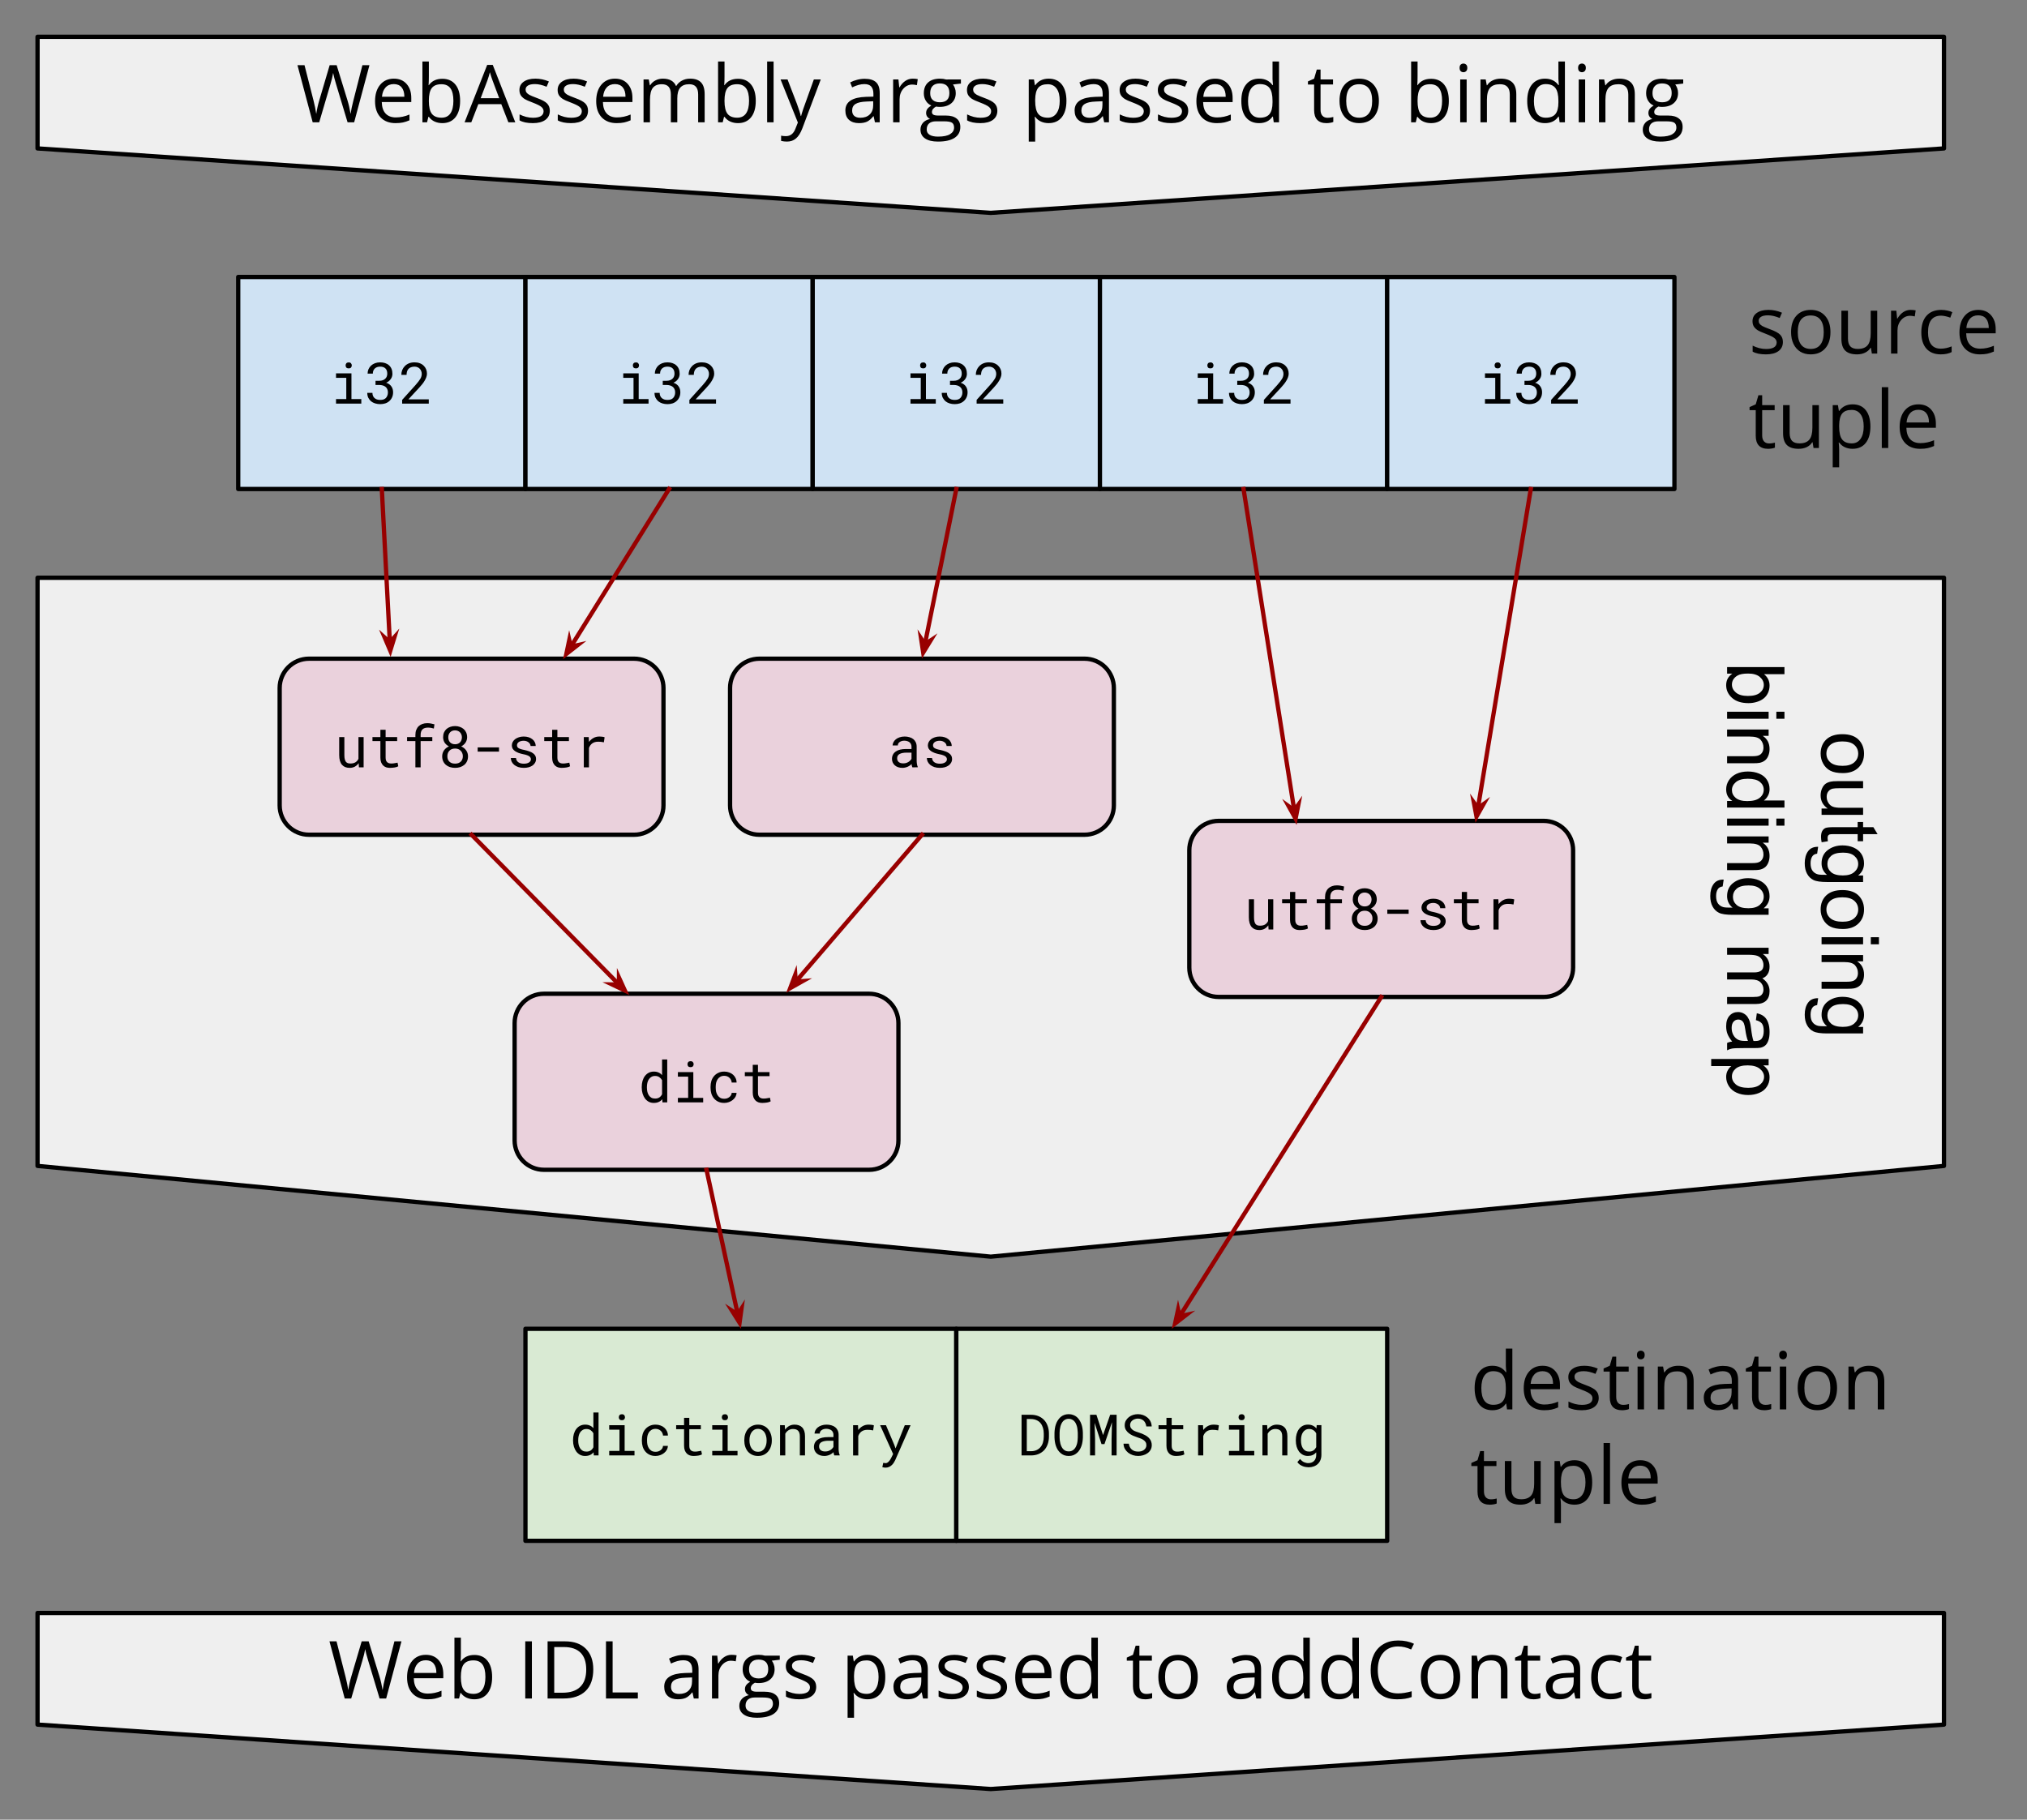 <?xml version="1.0" encoding="UTF-8" standalone="no"?>
<svg
   xmlns:dc="http://purl.org/dc/elements/1.1/"
   xmlns:cc="http://creativecommons.org/ns#"
   xmlns:rdf="http://www.w3.org/1999/02/22-rdf-syntax-ns#"
   xmlns:svg="http://www.w3.org/2000/svg"
   xmlns="http://www.w3.org/2000/svg"
   xmlns:sodipodi="http://sodipodi.sourceforge.net/DTD/sodipodi-0.dtd"
   xmlns:inkscape="http://www.inkscape.org/namespaces/inkscape"
   version="1.1"
   viewBox="0 0 372 334"
   stroke-miterlimit="10"
   id="svg163"
   sodipodi:docname="example-binding-map.svg"
   width="372"
   height="334"
   style="fill:none;stroke:none;stroke-linecap:square;stroke-miterlimit:10"
   inkscape:version="0.92.4 (33fec40, 2019-01-16)">
  <rect x="0" y="0" width="372" height="334" fill="#808080" stroke="none"/>
  <defs
     id="defs167" />
  <sodipodi:namedview
     pagecolor="#ffffff"
     bordercolor="#666666"
     borderopacity="1"
     objecttolerance="10"
     gridtolerance="10"
     guidetolerance="10"
     inkscape:pageopacity="0"
     inkscape:pageshadow="2"
     inkscape:window-width="1391"
     inkscape:window-height="893"
     id="namedview165"
     showgrid="false"
     inkscape:zoom="1"
     inkscape:cx="424.09072"
     inkscape:cy="198.0303"
     inkscape:window-x="2187"
     inkscape:window-y="220"
     inkscape:window-maximized="0"
     inkscape:current-layer="svg163" />
  <clipPath
     id="p.0">
    <path
       d="M 0,0 H 800 V 600 H 0 Z"
       id="path2"
       inkscape:connector-curvature="0"
       style="clip-rule:nonzero" />
  </clipPath>
  <g
     clip-path="url(#p.0)"
     id="g161"
     transform="matrix(0.788,0,0,0.788,-133.373,-42.424)">
    <path
       d="M 0,0 H 800 V 600 H 0 Z"
       id="path5"
       inkscape:connector-curvature="0"
       style="fill:#000000;fill-opacity:0;fill-rule:evenodd" />
    <path
       d="m 178,325.411 v 0 -137.001 h 444 v 137.001 0 l -222,21.14 z"
       id="path7"
       inkscape:connector-curvature="0"
       style="fill:#efefef;fill-rule:evenodd" />
    <path
       d="m 178,325.411 v 0 -137.001 h 444 v 137.001 0 l -222,21.14 z"
       id="path9"
       inkscape:connector-curvature="0"
       style="fill-rule:evenodd;stroke:#000000;stroke-width:1;stroke-linecap:butt;stroke-linejoin:round" />
    <path
       d="m 224.732,118.354 h 66.898 v 49.386 h -66.898 z"
       id="path11"
       inkscape:connector-curvature="0"
       style="fill:#cfe2f3;fill-rule:evenodd" />
    <path
       d="m 224.732,118.354 h 66.898 v 49.386 h -66.898 z"
       id="path13"
       inkscape:connector-curvature="0"
       style="fill-rule:evenodd;stroke:#000000;stroke-width:1;stroke-linecap:butt;stroke-linejoin:round" />
    <path
       d="m 247.512,140.8 h 3.594 v 6 h 2.297 v 1.047 h -5.891 v -1.047 h 2.391 v -4.953 h -2.391 z m 2.234,-1.844 q 0,-0.297 0.172,-0.5 0.188,-0.203 0.547,-0.203 0.359,0 0.531,0.203 0.188,0.203 0.188,0.5 0,0.297 -0.188,0.5 -0.172,0.188 -0.531,0.188 -0.359,0 -0.547,-0.188 -0.172,-0.203 -0.172,-0.5 z m 6.967,3.578 h 0.859 q 0.469,0 0.812,-0.125 0.344,-0.125 0.578,-0.344 0.25,-0.219 0.359,-0.516 0.125,-0.297 0.125,-0.656 0,-0.828 -0.422,-1.234 -0.422,-0.422 -1.234,-0.422 -0.375,0 -0.703,0.109 -0.312,0.109 -0.547,0.328 -0.219,0.219 -0.344,0.516 -0.109,0.297 -0.109,0.672 h -1.219 q 0,-0.547 0.203,-1.016 0.219,-0.484 0.594,-0.844 0.391,-0.359 0.922,-0.562 0.547,-0.203 1.203,-0.203 0.641,0 1.156,0.172 0.531,0.172 0.906,0.516 0.391,0.344 0.594,0.844 0.203,0.5 0.203,1.156 0,0.266 -0.078,0.562 -0.078,0.297 -0.266,0.578 -0.172,0.266 -0.453,0.516 -0.266,0.234 -0.656,0.406 0.469,0.141 0.766,0.391 0.312,0.234 0.5,0.547 0.188,0.297 0.266,0.625 0.078,0.328 0.078,0.656 0,0.656 -0.234,1.172 -0.234,0.516 -0.641,0.875 -0.391,0.359 -0.953,0.547 -0.547,0.172 -1.172,0.172 -0.625,0 -1.188,-0.172 -0.547,-0.172 -0.953,-0.5 -0.391,-0.344 -0.641,-0.828 -0.234,-0.5 -0.234,-1.125 h 1.203 q 0,0.375 0.125,0.688 0.125,0.297 0.359,0.516 0.234,0.203 0.562,0.328 0.344,0.109 0.766,0.109 0.406,0 0.734,-0.094 0.328,-0.109 0.562,-0.328 0.234,-0.234 0.359,-0.562 0.141,-0.328 0.141,-0.766 0,-0.453 -0.156,-0.766 -0.141,-0.328 -0.406,-0.531 -0.266,-0.219 -0.641,-0.328 -0.375,-0.109 -0.828,-0.109 h -0.859 z m 12.404,5.312 h -6.203 v -0.859 l 3.109,-3.453 q 0.406,-0.469 0.688,-0.828 0.281,-0.359 0.453,-0.656 0.172,-0.297 0.234,-0.562 0.078,-0.281 0.078,-0.562 0,-0.359 -0.125,-0.656 -0.109,-0.312 -0.328,-0.531 -0.203,-0.234 -0.516,-0.359 -0.312,-0.141 -0.703,-0.141 -0.469,0 -0.828,0.141 -0.344,0.125 -0.578,0.375 -0.234,0.25 -0.344,0.609 -0.109,0.359 -0.109,0.797 h -1.219 q 0,-0.594 0.203,-1.125 0.219,-0.531 0.609,-0.922 0.391,-0.406 0.953,-0.641 0.578,-0.234 1.312,-0.234 0.672,0 1.203,0.203 0.547,0.203 0.906,0.562 0.375,0.344 0.578,0.828 0.203,0.469 0.203,1.047 0,0.422 -0.156,0.828 -0.141,0.406 -0.391,0.812 -0.234,0.406 -0.562,0.812 -0.312,0.391 -0.672,0.781 l -2.547,2.75 h 4.75 z"
       id="path15"
       inkscape:connector-curvature="0"
       style="fill:#000000;fill-rule:nonzero" />
    <path
       d="m 291.63,118.354 h 66.898 v 49.386 H 291.63 Z"
       id="path17"
       inkscape:connector-curvature="0"
       style="fill:#cfe2f3;fill-rule:evenodd" />
    <path
       d="m 291.63,118.354 h 66.898 v 49.386 H 291.63 Z"
       id="path19"
       inkscape:connector-curvature="0"
       style="fill-rule:evenodd;stroke:#000000;stroke-width:1;stroke-linecap:butt;stroke-linejoin:round" />
    <path
       d="m 314.41,140.8 h 3.594 v 6 h 2.297 v 1.047 h -5.891 v -1.047 h 2.391 v -4.953 h -2.391 z m 2.234,-1.844 q 0,-0.297 0.172,-0.5 0.188,-0.203 0.547,-0.203 0.359,0 0.531,0.203 0.188,0.203 0.188,0.5 0,0.297 -0.188,0.5 -0.172,0.188 -0.531,0.188 -0.359,0 -0.547,-0.188 -0.172,-0.203 -0.172,-0.5 z m 6.967,3.578 h 0.859 q 0.469,0 0.812,-0.125 0.344,-0.125 0.578,-0.344 0.25,-0.219 0.359,-0.516 0.125,-0.297 0.125,-0.656 0,-0.828 -0.422,-1.234 -0.422,-0.422 -1.234,-0.422 -0.375,0 -0.703,0.109 -0.312,0.109 -0.547,0.328 -0.219,0.219 -0.344,0.516 -0.109,0.297 -0.109,0.672 h -1.219 q 0,-0.547 0.203,-1.016 0.219,-0.484 0.594,-0.844 0.391,-0.359 0.922,-0.562 0.547,-0.203 1.203,-0.203 0.641,0 1.156,0.172 0.531,0.172 0.906,0.516 0.391,0.344 0.594,0.844 0.203,0.5 0.203,1.156 0,0.266 -0.078,0.562 -0.078,0.297 -0.266,0.578 -0.172,0.266 -0.453,0.516 -0.266,0.234 -0.656,0.406 0.469,0.141 0.766,0.391 0.312,0.234 0.5,0.547 0.188,0.297 0.266,0.625 0.078,0.328 0.078,0.656 0,0.656 -0.234,1.172 -0.234,0.516 -0.641,0.875 -0.391,0.359 -0.953,0.547 -0.547,0.172 -1.172,0.172 -0.625,0 -1.188,-0.172 -0.547,-0.172 -0.953,-0.5 -0.391,-0.344 -0.641,-0.828 -0.234,-0.5 -0.234,-1.125 h 1.203 q 0,0.375 0.125,0.688 0.125,0.297 0.359,0.516 0.234,0.203 0.562,0.328 0.344,0.109 0.766,0.109 0.406,0 0.734,-0.094 0.328,-0.109 0.562,-0.328 0.234,-0.234 0.359,-0.562 0.141,-0.328 0.141,-0.766 0,-0.453 -0.156,-0.766 -0.141,-0.328 -0.406,-0.531 -0.266,-0.219 -0.641,-0.328 -0.375,-0.109 -0.828,-0.109 h -0.859 z m 12.404,5.312 h -6.203 v -0.859 l 3.109,-3.453 q 0.406,-0.469 0.688,-0.828 0.281,-0.359 0.453,-0.656 0.172,-0.297 0.234,-0.562 0.078,-0.281 0.078,-0.562 0,-0.359 -0.125,-0.656 -0.109,-0.312 -0.328,-0.531 -0.203,-0.234 -0.516,-0.359 -0.312,-0.141 -0.703,-0.141 -0.469,0 -0.828,0.141 -0.344,0.125 -0.578,0.375 -0.234,0.25 -0.344,0.609 -0.109,0.359 -0.109,0.797 h -1.219 q 0,-0.594 0.203,-1.125 0.219,-0.531 0.609,-0.922 0.391,-0.406 0.953,-0.641 0.578,-0.234 1.312,-0.234 0.672,0 1.203,0.203 0.547,0.203 0.906,0.562 0.375,0.344 0.578,0.828 0.203,0.469 0.203,1.047 0,0.422 -0.156,0.828 -0.141,0.406 -0.391,0.812 -0.234,0.406 -0.562,0.812 -0.312,0.391 -0.672,0.781 l -2.547,2.75 h 4.75 z"
       id="path21"
       inkscape:connector-curvature="0"
       style="fill:#000000;fill-rule:nonzero" />
    <path
       d="m 358.528,118.354 h 66.898 v 49.386 h -66.898 z"
       id="path23"
       inkscape:connector-curvature="0"
       style="fill:#cfe2f3;fill-rule:evenodd" />
    <path
       d="m 358.528,118.354 h 66.898 v 49.386 h -66.898 z"
       id="path25"
       inkscape:connector-curvature="0"
       style="fill-rule:evenodd;stroke:#000000;stroke-width:1;stroke-linecap:butt;stroke-linejoin:round" />
    <path
       d="m 381.307,140.8 h 3.594 v 6 h 2.297 v 1.047 h -5.891 v -1.047 h 2.391 v -4.953 h -2.391 z m 2.234,-1.844 q 0,-0.297 0.172,-0.5 0.188,-0.203 0.547,-0.203 0.359,0 0.531,0.203 0.188,0.203 0.188,0.5 0,0.297 -0.188,0.5 -0.172,0.188 -0.531,0.188 -0.359,0 -0.547,-0.188 -0.172,-0.203 -0.172,-0.5 z m 6.967,3.578 h 0.859 q 0.469,0 0.812,-0.125 0.344,-0.125 0.578,-0.344 0.25,-0.219 0.359,-0.516 0.125,-0.297 0.125,-0.656 0,-0.828 -0.422,-1.234 -0.422,-0.422 -1.234,-0.422 -0.375,0 -0.703,0.109 -0.312,0.109 -0.547,0.328 -0.219,0.219 -0.344,0.516 -0.109,0.297 -0.109,0.672 h -1.219 q 0,-0.547 0.203,-1.016 0.219,-0.484 0.594,-0.844 0.391,-0.359 0.922,-0.562 0.547,-0.203 1.203,-0.203 0.641,0 1.156,0.172 0.531,0.172 0.906,0.516 0.391,0.344 0.594,0.844 0.203,0.5 0.203,1.156 0,0.266 -0.078,0.562 -0.078,0.297 -0.266,0.578 -0.172,0.266 -0.453,0.516 -0.266,0.234 -0.656,0.406 0.469,0.141 0.766,0.391 0.312,0.234 0.5,0.547 0.188,0.297 0.266,0.625 0.078,0.328 0.078,0.656 0,0.656 -0.234,1.172 -0.234,0.516 -0.641,0.875 -0.391,0.359 -0.953,0.547 -0.547,0.172 -1.172,0.172 -0.625,0 -1.188,-0.172 -0.547,-0.172 -0.953,-0.5 -0.391,-0.344 -0.641,-0.828 -0.234,-0.5 -0.234,-1.125 h 1.203 q 0,0.375 0.125,0.688 0.125,0.297 0.359,0.516 0.234,0.203 0.562,0.328 0.344,0.109 0.766,0.109 0.406,0 0.734,-0.094 0.328,-0.109 0.562,-0.328 0.234,-0.234 0.359,-0.562 0.141,-0.328 0.141,-0.766 0,-0.453 -0.156,-0.766 -0.141,-0.328 -0.406,-0.531 -0.266,-0.219 -0.641,-0.328 -0.375,-0.109 -0.828,-0.109 h -0.859 z m 12.404,5.312 h -6.203 v -0.859 l 3.109,-3.453 q 0.406,-0.469 0.688,-0.828 0.281,-0.359 0.453,-0.656 0.172,-0.297 0.234,-0.562 0.078,-0.281 0.078,-0.562 0,-0.359 -0.125,-0.656 -0.109,-0.312 -0.328,-0.531 -0.203,-0.234 -0.516,-0.359 -0.312,-0.141 -0.703,-0.141 -0.469,0 -0.828,0.141 -0.344,0.125 -0.578,0.375 -0.234,0.25 -0.344,0.609 -0.109,0.359 -0.109,0.797 h -1.219 q 0,-0.594 0.203,-1.125 0.219,-0.531 0.609,-0.922 0.391,-0.406 0.953,-0.641 0.578,-0.234 1.312,-0.234 0.672,0 1.203,0.203 0.547,0.203 0.906,0.562 0.375,0.344 0.578,0.828 0.203,0.469 0.203,1.047 0,0.422 -0.156,0.828 -0.141,0.406 -0.391,0.812 -0.234,0.406 -0.562,0.812 -0.312,0.391 -0.672,0.781 l -2.547,2.75 h 4.75 z"
       id="path27"
       inkscape:connector-curvature="0"
       style="fill:#000000;fill-rule:nonzero" />
    <path
       d="m 425.425,118.354 h 66.898 v 49.386 H 425.425 Z"
       id="path29"
       inkscape:connector-curvature="0"
       style="fill:#cfe2f3;fill-rule:evenodd" />
    <path
       d="m 425.425,118.354 h 66.898 v 49.386 H 425.425 Z"
       id="path31"
       inkscape:connector-curvature="0"
       style="fill-rule:evenodd;stroke:#000000;stroke-width:1;stroke-linecap:butt;stroke-linejoin:round" />
    <path
       d="m 448.205,140.8 h 3.594 v 6 h 2.297 v 1.047 h -5.891 v -1.047 h 2.391 v -4.953 h -2.391 z m 2.234,-1.844 q 0,-0.297 0.172,-0.5 0.188,-0.203 0.547,-0.203 0.359,0 0.531,0.203 0.188,0.203 0.188,0.5 0,0.297 -0.188,0.5 -0.172,0.188 -0.531,0.188 -0.359,0 -0.547,-0.188 -0.172,-0.203 -0.172,-0.5 z m 6.967,3.578 h 0.859 q 0.469,0 0.812,-0.125 0.344,-0.125 0.578,-0.344 0.25,-0.219 0.359,-0.516 0.125,-0.297 0.125,-0.656 0,-0.828 -0.422,-1.234 -0.422,-0.422 -1.234,-0.422 -0.375,0 -0.703,0.109 -0.312,0.109 -0.547,0.328 -0.219,0.219 -0.344,0.516 -0.109,0.297 -0.109,0.672 h -1.219 q 0,-0.547 0.203,-1.016 0.219,-0.484 0.594,-0.844 0.391,-0.359 0.922,-0.562 0.547,-0.203 1.203,-0.203 0.641,0 1.156,0.172 0.531,0.172 0.906,0.516 0.391,0.344 0.594,0.844 0.203,0.5 0.203,1.156 0,0.266 -0.078,0.562 -0.078,0.297 -0.266,0.578 -0.172,0.266 -0.453,0.516 -0.266,0.234 -0.656,0.406 0.469,0.141 0.766,0.391 0.312,0.234 0.5,0.547 0.188,0.297 0.266,0.625 0.078,0.328 0.078,0.656 0,0.656 -0.234,1.172 -0.234,0.516 -0.641,0.875 -0.391,0.359 -0.953,0.547 -0.547,0.172 -1.172,0.172 -0.625,0 -1.188,-0.172 -0.547,-0.172 -0.953,-0.5 -0.391,-0.344 -0.641,-0.828 -0.234,-0.5 -0.234,-1.125 h 1.203 q 0,0.375 0.125,0.688 0.125,0.297 0.359,0.516 0.234,0.203 0.562,0.328 0.344,0.109 0.766,0.109 0.406,0 0.734,-0.094 0.328,-0.109 0.562,-0.328 0.234,-0.234 0.359,-0.562 0.141,-0.328 0.141,-0.766 0,-0.453 -0.156,-0.766 -0.141,-0.328 -0.406,-0.531 -0.266,-0.219 -0.641,-0.328 -0.375,-0.109 -0.828,-0.109 h -0.859 z m 12.404,5.312 h -6.203 v -0.859 l 3.109,-3.453 q 0.406,-0.469 0.688,-0.828 0.281,-0.359 0.453,-0.656 0.172,-0.297 0.234,-0.562 0.078,-0.281 0.078,-0.562 0,-0.359 -0.125,-0.656 -0.109,-0.312 -0.328,-0.531 -0.203,-0.234 -0.516,-0.359 -0.312,-0.141 -0.703,-0.141 -0.469,0 -0.828,0.141 -0.344,0.125 -0.578,0.375 -0.234,0.25 -0.344,0.609 -0.109,0.359 -0.109,0.797 h -1.219 q 0,-0.594 0.203,-1.125 0.219,-0.531 0.609,-0.922 0.391,-0.406 0.953,-0.641 0.578,-0.234 1.312,-0.234 0.672,0 1.203,0.203 0.547,0.203 0.906,0.562 0.375,0.344 0.578,0.828 0.203,0.469 0.203,1.047 0,0.422 -0.156,0.828 -0.141,0.406 -0.391,0.812 -0.234,0.406 -0.562,0.812 -0.312,0.391 -0.672,0.781 l -2.547,2.75 h 4.75 z"
       id="path33"
       inkscape:connector-curvature="0"
       style="fill:#000000;fill-rule:nonzero" />
    <path
       d="m 492.323,118.354 h 66.898 v 49.386 h -66.898 z"
       id="path35"
       inkscape:connector-curvature="0"
       style="fill:#cfe2f3;fill-rule:evenodd" />
    <path
       d="m 492.323,118.354 h 66.898 v 49.386 h -66.898 z"
       id="path37"
       inkscape:connector-curvature="0"
       style="fill-rule:evenodd;stroke:#000000;stroke-width:1;stroke-linecap:butt;stroke-linejoin:round" />
    <path
       d="m 515.102,140.8 h 3.594 v 6 h 2.297 v 1.047 h -5.891 v -1.047 h 2.391 v -4.953 h -2.391 z m 2.234,-1.844 q 0,-0.297 0.172,-0.5 0.188,-0.203 0.547,-0.203 0.359,0 0.531,0.203 0.188,0.203 0.188,0.5 0,0.297 -0.188,0.5 -0.172,0.188 -0.531,0.188 -0.359,0 -0.547,-0.188 -0.172,-0.203 -0.172,-0.5 z m 6.967,3.578 h 0.859 q 0.469,0 0.812,-0.125 0.344,-0.125 0.578,-0.344 0.25,-0.219 0.359,-0.516 0.125,-0.297 0.125,-0.656 0,-0.828 -0.422,-1.234 -0.422,-0.422 -1.234,-0.422 -0.375,0 -0.703,0.109 -0.312,0.109 -0.547,0.328 -0.219,0.219 -0.344,0.516 -0.109,0.297 -0.109,0.672 h -1.219 q 0,-0.547 0.203,-1.016 0.219,-0.484 0.594,-0.844 0.391,-0.359 0.922,-0.562 0.547,-0.203 1.203,-0.203 0.641,0 1.156,0.172 0.531,0.172 0.906,0.516 0.391,0.344 0.594,0.844 0.203,0.5 0.203,1.156 0,0.266 -0.078,0.562 -0.078,0.297 -0.266,0.578 -0.172,0.266 -0.453,0.516 -0.266,0.234 -0.656,0.406 0.469,0.141 0.766,0.391 0.312,0.234 0.5,0.547 0.188,0.297 0.266,0.625 0.078,0.328 0.078,0.656 0,0.656 -0.234,1.172 -0.234,0.516 -0.641,0.875 -0.391,0.359 -0.953,0.547 -0.547,0.172 -1.172,0.172 -0.625,0 -1.188,-0.172 -0.547,-0.172 -0.953,-0.5 -0.391,-0.344 -0.641,-0.828 -0.234,-0.5 -0.234,-1.125 h 1.203 q 0,0.375 0.125,0.688 0.125,0.297 0.359,0.516 0.234,0.203 0.562,0.328 0.344,0.109 0.766,0.109 0.406,0 0.734,-0.094 0.328,-0.109 0.562,-0.328 0.234,-0.234 0.359,-0.562 0.141,-0.328 0.141,-0.766 0,-0.453 -0.156,-0.766 -0.141,-0.328 -0.406,-0.531 -0.266,-0.219 -0.641,-0.328 -0.375,-0.109 -0.828,-0.109 h -0.859 z m 12.404,5.312 h -6.203 v -0.859 l 3.109,-3.453 q 0.406,-0.469 0.688,-0.828 0.281,-0.359 0.453,-0.656 0.172,-0.297 0.234,-0.562 0.078,-0.281 0.078,-0.562 0,-0.359 -0.125,-0.656 -0.109,-0.312 -0.328,-0.531 -0.203,-0.234 -0.516,-0.359 -0.312,-0.141 -0.703,-0.141 -0.469,0 -0.828,0.141 -0.344,0.125 -0.578,0.375 -0.234,0.25 -0.344,0.609 -0.109,0.359 -0.109,0.797 h -1.219 q 0,-0.594 0.203,-1.125 0.219,-0.531 0.609,-0.922 0.391,-0.406 0.953,-0.641 0.578,-0.234 1.312,-0.234 0.672,0 1.203,0.203 0.547,0.203 0.906,0.562 0.375,0.344 0.578,0.828 0.203,0.469 0.203,1.047 0,0.422 -0.156,0.828 -0.141,0.406 -0.391,0.812 -0.234,0.406 -0.562,0.812 -0.312,0.391 -0.672,0.781 l -2.547,2.75 h 4.75 z"
       id="path39"
       inkscape:connector-curvature="0"
       style="fill:#000000;fill-rule:nonzero" />
    <path
       d="m 291.63,363.354 h 100.346 v 49.386 H 291.63 Z"
       id="path41"
       inkscape:connector-curvature="0"
       style="fill:#d9ead3;fill-rule:evenodd" />
    <path
       d="m 291.63,363.354 h 100.346 v 49.386 H 291.63 Z"
       id="path43"
       inkscape:connector-curvature="0"
       style="fill-rule:evenodd;stroke:#000000;stroke-width:1;stroke-linecap:butt;stroke-linejoin:round" />
    <path
       d="m 302.718,389.269 q 0,-0.781 0.188,-1.438 0.203,-0.672 0.562,-1.141 0.375,-0.484 0.891,-0.75 0.531,-0.266 1.172,-0.266 0.641,0 1.109,0.219 0.469,0.203 0.812,0.609 v -3.656 h 1.203 v 10 h -1.109 l -0.047,-0.734 q -0.344,0.422 -0.844,0.641 -0.484,0.219 -1.141,0.219 -0.625,0 -1.156,-0.266 -0.516,-0.281 -0.875,-0.75 -0.359,-0.484 -0.562,-1.141 -0.203,-0.656 -0.203,-1.406 z m 1.203,0.141 q 0,0.516 0.109,0.984 0.109,0.453 0.344,0.812 0.234,0.344 0.578,0.547 0.359,0.203 0.875,0.203 0.297,0 0.547,-0.062 0.25,-0.078 0.453,-0.203 0.203,-0.141 0.359,-0.328 0.156,-0.188 0.266,-0.422 v -3.266 q -0.234,-0.422 -0.641,-0.703 -0.391,-0.281 -0.984,-0.281 -0.5,0 -0.859,0.219 -0.359,0.203 -0.594,0.562 -0.234,0.344 -0.344,0.812 -0.109,0.469 -0.109,0.984 z m 7.217,-3.609 h 3.594 v 6 h 2.297 v 1.047 h -5.891 v -1.047 h 2.391 v -4.953 h -2.391 z m 2.234,-1.844 q 0,-0.297 0.172,-0.5 0.188,-0.203 0.547,-0.203 0.359,0 0.531,0.203 0.188,0.203 0.188,0.5 0,0.297 -0.188,0.5 -0.172,0.188 -0.531,0.188 -0.359,0 -0.547,-0.188 -0.172,-0.203 -0.172,-0.5 z m 8.561,8.047 q 0.328,0 0.641,-0.094 0.312,-0.109 0.547,-0.297 0.25,-0.188 0.391,-0.438 0.141,-0.25 0.156,-0.547 h 1.141 q -0.016,0.469 -0.25,0.906 -0.234,0.422 -0.641,0.75 -0.391,0.312 -0.906,0.5 -0.516,0.188 -1.078,0.188 -0.797,0 -1.391,-0.281 -0.594,-0.281 -1,-0.766 -0.406,-0.484 -0.609,-1.125 -0.188,-0.641 -0.188,-1.344 v -0.266 q 0,-0.703 0.188,-1.328 0.203,-0.641 0.609,-1.125 0.406,-0.484 1,-0.766 0.594,-0.297 1.391,-0.297 0.625,0 1.156,0.203 0.531,0.188 0.906,0.531 0.375,0.344 0.594,0.812 0.219,0.469 0.219,1 h -1.141 q -0.016,-0.312 -0.156,-0.594 -0.125,-0.281 -0.359,-0.5 -0.219,-0.219 -0.531,-0.344 -0.312,-0.125 -0.688,-0.125 -0.547,0 -0.938,0.234 -0.375,0.219 -0.609,0.578 -0.234,0.359 -0.344,0.812 -0.094,0.453 -0.094,0.906 v 0.266 q 0,0.469 0.094,0.922 0.109,0.453 0.344,0.812 0.234,0.359 0.609,0.594 0.375,0.219 0.938,0.219 z m 7.858,-7.906 v 1.703 h 2.688 v 0.938 h -2.688 v 3.828 q 0,0.406 0.094,0.672 0.109,0.266 0.297,0.438 0.188,0.156 0.422,0.219 0.234,0.062 0.5,0.062 0.203,0 0.406,-0.016 0.203,-0.031 0.406,-0.062 0.203,-0.031 0.375,-0.062 0.172,-0.047 0.281,-0.062 l 0.172,0.844 q -0.156,0.094 -0.375,0.172 -0.203,0.062 -0.469,0.109 -0.25,0.047 -0.531,0.062 -0.281,0.031 -0.562,0.031 -0.469,0 -0.875,-0.125 -0.406,-0.141 -0.703,-0.422 -0.297,-0.297 -0.484,-0.75 -0.172,-0.469 -0.172,-1.109 v -3.828 h -1.844 v -0.938 h 1.844 v -1.703 z m 5.342,1.703 h 3.594 v 6 h 2.297 v 1.047 h -5.891 v -1.047 h 2.391 v -4.953 h -2.391 z m 2.234,-1.844 q 0,-0.297 0.172,-0.5 0.188,-0.203 0.547,-0.203 0.359,0 0.531,0.203 0.188,0.203 0.188,0.5 0,0.297 -0.188,0.5 -0.172,0.188 -0.531,0.188 -0.359,0 -0.547,-0.188 -0.172,-0.203 -0.172,-0.5 z m 5.233,5.312 q 0,-0.766 0.219,-1.422 0.219,-0.656 0.625,-1.141 0.422,-0.484 1.016,-0.75 0.594,-0.281 1.328,-0.281 0.75,0 1.344,0.281 0.594,0.266 1,0.75 0.422,0.484 0.641,1.141 0.234,0.656 0.234,1.422 v 0.141 q 0,0.75 -0.234,1.406 -0.219,0.656 -0.641,1.141 -0.406,0.469 -1,0.75 -0.578,0.266 -1.328,0.266 -0.75,0 -1.344,-0.266 -0.594,-0.281 -1.016,-0.75 -0.406,-0.484 -0.625,-1.141 -0.219,-0.656 -0.219,-1.406 z m 1.203,0.141 q 0,0.516 0.125,0.984 0.125,0.469 0.375,0.828 0.25,0.359 0.625,0.578 0.375,0.203 0.875,0.203 0.5,0 0.875,-0.203 0.375,-0.219 0.625,-0.578 0.25,-0.359 0.375,-0.828 0.125,-0.469 0.125,-0.984 v -0.141 q 0,-0.516 -0.141,-0.984 -0.125,-0.484 -0.375,-0.844 -0.25,-0.359 -0.625,-0.562 -0.375,-0.219 -0.875,-0.219 -0.5,0 -0.875,0.219 -0.359,0.203 -0.609,0.562 -0.25,0.359 -0.375,0.844 -0.125,0.469 -0.125,0.984 z m 8.217,-3.609 0.078,1.047 q 0.391,-0.547 0.938,-0.859 0.562,-0.312 1.25,-0.312 0.562,0 1.016,0.156 0.453,0.156 0.766,0.484 0.328,0.328 0.5,0.844 0.172,0.516 0.172,1.219 v 4.469 h -1.203 v -4.438 q 0,-0.469 -0.109,-0.797 -0.109,-0.328 -0.312,-0.531 -0.203,-0.203 -0.5,-0.297 -0.297,-0.094 -0.688,-0.094 -0.594,0 -1.062,0.312 -0.453,0.297 -0.719,0.797 v 5.047 h -1.219 v -7.047 z m 11.545,7.047 q -0.078,-0.141 -0.125,-0.344 -0.031,-0.203 -0.062,-0.422 -0.172,0.188 -0.406,0.344 -0.219,0.156 -0.5,0.281 -0.266,0.125 -0.578,0.188 -0.297,0.078 -0.641,0.078 -0.562,0 -1.016,-0.156 -0.453,-0.156 -0.766,-0.438 -0.312,-0.281 -0.484,-0.656 -0.172,-0.391 -0.172,-0.828 0,-0.578 0.234,-1.016 0.234,-0.438 0.656,-0.719 0.422,-0.297 1.016,-0.438 0.594,-0.141 1.328,-0.141 h 1.312 v -0.562 q 0,-0.312 -0.125,-0.562 -0.109,-0.266 -0.328,-0.438 -0.203,-0.172 -0.516,-0.266 -0.312,-0.109 -0.703,-0.109 -0.344,0 -0.641,0.094 -0.281,0.094 -0.484,0.25 -0.188,0.141 -0.297,0.344 -0.094,0.203 -0.094,0.422 h -1.219 q 0.016,-0.375 0.203,-0.75 0.188,-0.375 0.547,-0.672 0.359,-0.297 0.875,-0.469 0.531,-0.188 1.188,-0.188 0.594,0 1.109,0.156 0.516,0.141 0.891,0.438 0.375,0.297 0.578,0.734 0.219,0.438 0.219,1.031 v 3.281 q 0,0.344 0.062,0.75 0.062,0.391 0.188,0.672 v 0.109 z m -2.141,-0.922 q 0.359,0 0.656,-0.078 0.312,-0.094 0.562,-0.25 0.25,-0.156 0.422,-0.344 0.188,-0.188 0.297,-0.391 v -1.438 h -1.125 q -1.047,0 -1.641,0.312 -0.578,0.312 -0.578,0.984 0,0.266 0.078,0.484 0.094,0.219 0.266,0.391 0.188,0.156 0.453,0.25 0.266,0.078 0.609,0.078 z m 10.123,-6.25 q 0.172,0 0.344,0.016 0.188,0 0.344,0.031 0.172,0.016 0.312,0.047 0.141,0.031 0.234,0.078 l -0.172,1.172 q -0.344,-0.078 -0.656,-0.109 -0.312,-0.031 -0.656,-0.031 -0.859,0 -1.391,0.391 -0.516,0.375 -0.766,1.062 v 4.516 h -1.203 v -7.047 h 1.141 l 0.062,1.125 q 0.438,-0.578 1.031,-0.906 0.609,-0.344 1.375,-0.344 z m 5.967,4.672 0.312,0.859 2.156,-5.406 h 1.344 l -3.578,8.141 q -0.125,0.266 -0.312,0.562 -0.188,0.312 -0.469,0.578 -0.266,0.266 -0.641,0.438 -0.359,0.172 -0.828,0.172 -0.094,0 -0.203,-0.016 -0.094,0 -0.203,-0.016 -0.094,-0.016 -0.188,-0.047 -0.094,-0.016 -0.156,-0.031 l 0.203,-0.984 q 0.047,0 0.125,0 0.078,0.016 0.156,0.016 0.078,0.016 0.156,0.016 0.078,0.016 0.125,0.016 0.25,0 0.453,-0.141 0.203,-0.141 0.359,-0.328 0.172,-0.188 0.281,-0.391 0.109,-0.203 0.188,-0.328 l 0.469,-0.938 -3.031,-6.719 h 1.359 z"
       id="path45"
       inkscape:connector-curvature="0"
       style="fill:#000000;fill-rule:nonzero" />
    <path
       d="m 391.976,363.354 h 100.346 v 49.386 H 391.976 Z"
       id="path47"
       inkscape:connector-curvature="0"
       style="fill:#d9ead3;fill-rule:evenodd" />
    <path
       d="m 391.976,363.354 h 100.346 v 49.386 H 391.976 Z"
       id="path49"
       inkscape:connector-curvature="0"
       style="fill-rule:evenodd;stroke:#000000;stroke-width:1;stroke-linecap:butt;stroke-linejoin:round" />
    <path
       d="m 407.173,392.847 v -9.469 h 2.188 q 0.984,0 1.766,0.328 0.781,0.328 1.312,0.906 0.531,0.562 0.812,1.375 0.297,0.797 0.297,1.781 v 0.688 q 0,0.984 -0.297,1.797 -0.281,0.797 -0.812,1.375 -0.531,0.562 -1.312,0.891 -0.781,0.328 -1.766,0.328 z m 1.219,-8.484 v 7.5 h 0.969 q 0.766,0 1.328,-0.266 0.562,-0.266 0.922,-0.719 0.375,-0.453 0.547,-1.062 0.188,-0.625 0.188,-1.359 v -0.703 q 0,-0.719 -0.188,-1.328 -0.188,-0.625 -0.547,-1.078 -0.359,-0.453 -0.922,-0.703 -0.562,-0.266 -1.328,-0.281 z m 13.061,4.297 q -0.016,0.5 -0.094,1.016 -0.078,0.516 -0.25,1 -0.172,0.484 -0.438,0.906 -0.25,0.406 -0.625,0.719 -0.359,0.312 -0.828,0.5 -0.469,0.172 -1.062,0.172 -0.578,0 -1.062,-0.172 -0.469,-0.188 -0.828,-0.5 -0.359,-0.312 -0.641,-0.719 -0.266,-0.422 -0.438,-0.906 -0.172,-0.484 -0.25,-1 -0.078,-0.516 -0.094,-1.016 v -1.078 q 0.016,-0.516 0.094,-1.031 0.078,-0.516 0.25,-1 0.172,-0.484 0.438,-0.891 0.266,-0.422 0.625,-0.734 0.359,-0.328 0.828,-0.5 0.484,-0.188 1.062,-0.188 0.594,0 1.062,0.188 0.484,0.172 0.844,0.484 0.359,0.312 0.625,0.734 0.266,0.422 0.438,0.906 0.172,0.484 0.25,1 0.078,0.516 0.094,1.031 z m -1.188,-1.094 q -0.016,-0.344 -0.062,-0.703 -0.031,-0.375 -0.125,-0.734 -0.094,-0.359 -0.25,-0.688 -0.156,-0.328 -0.391,-0.578 -0.234,-0.25 -0.562,-0.391 -0.312,-0.156 -0.734,-0.156 -0.406,0 -0.734,0.156 -0.312,0.141 -0.547,0.391 -0.234,0.25 -0.391,0.578 -0.156,0.328 -0.25,0.688 -0.094,0.359 -0.141,0.734 -0.047,0.375 -0.047,0.703 v 1.094 q 0,0.328 0.047,0.703 0.047,0.359 0.141,0.734 0.094,0.359 0.25,0.688 0.156,0.328 0.391,0.578 0.234,0.25 0.547,0.406 0.328,0.141 0.75,0.141 0.422,0 0.734,-0.141 0.328,-0.156 0.562,-0.406 0.234,-0.25 0.391,-0.578 0.156,-0.328 0.25,-0.688 0.094,-0.359 0.125,-0.734 0.031,-0.375 0.047,-0.703 z m 4.342,-4.188 1.547,4.734 1.656,-4.734 h 1.5 v 9.469 h -1.172 v -3.781 l 0.094,-3.953 -1.75,5.094 h -0.688 l -1.609,-4.953 0.109,3.812 v 3.781 h -1.172 v -9.469 z m 11.639,7.078 q 0,-0.438 -0.203,-0.734 -0.203,-0.297 -0.516,-0.5 -0.312,-0.219 -0.688,-0.344 -0.359,-0.141 -0.719,-0.25 -0.5,-0.172 -1.016,-0.391 -0.516,-0.234 -0.938,-0.562 -0.422,-0.328 -0.703,-0.781 -0.266,-0.453 -0.266,-1.062 0,-0.625 0.266,-1.094 0.281,-0.484 0.703,-0.812 0.438,-0.344 0.984,-0.516 0.562,-0.172 1.125,-0.172 0.625,0 1.188,0.203 0.578,0.203 1.016,0.578 0.453,0.375 0.719,0.906 0.266,0.516 0.281,1.172 h -1.25 q -0.047,-0.406 -0.203,-0.734 -0.141,-0.344 -0.391,-0.578 -0.25,-0.25 -0.594,-0.375 -0.328,-0.141 -0.766,-0.141 -0.344,0 -0.672,0.109 -0.328,0.094 -0.594,0.297 -0.25,0.188 -0.406,0.469 -0.156,0.281 -0.156,0.656 0.016,0.422 0.219,0.703 0.203,0.281 0.5,0.484 0.312,0.188 0.672,0.312 0.359,0.125 0.688,0.234 0.344,0.109 0.703,0.25 0.359,0.141 0.688,0.328 0.344,0.172 0.625,0.406 0.281,0.219 0.5,0.516 0.219,0.281 0.328,0.641 0.125,0.344 0.125,0.766 0,0.641 -0.281,1.125 -0.281,0.469 -0.734,0.781 -0.438,0.312 -1.016,0.469 -0.562,0.156 -1.125,0.156 -0.641,0 -1.25,-0.188 -0.594,-0.203 -1.078,-0.562 -0.469,-0.375 -0.781,-0.906 -0.297,-0.531 -0.312,-1.203 h 1.234 q 0.062,0.438 0.234,0.781 0.188,0.344 0.469,0.594 0.297,0.234 0.656,0.359 0.375,0.109 0.828,0.109 0.344,0 0.688,-0.078 0.344,-0.094 0.609,-0.281 0.266,-0.188 0.438,-0.469 0.172,-0.281 0.172,-0.672 z m 5.889,-6.359 v 1.703 h 2.688 v 0.938 h -2.688 v 3.828 q 0,0.406 0.094,0.672 0.109,0.266 0.297,0.438 0.188,0.156 0.422,0.219 0.234,0.062 0.5,0.062 0.203,0 0.406,-0.016 0.203,-0.031 0.406,-0.062 0.203,-0.031 0.375,-0.062 0.172,-0.047 0.281,-0.062 l 0.172,0.844 q -0.156,0.094 -0.375,0.172 -0.203,0.062 -0.469,0.109 -0.25,0.047 -0.531,0.062 -0.281,0.031 -0.562,0.031 -0.469,0 -0.875,-0.125 -0.406,-0.141 -0.703,-0.422 -0.297,-0.297 -0.484,-0.75 -0.172,-0.469 -0.172,-1.109 v -3.828 h -1.844 v -0.938 h 1.844 v -1.703 z m 9.764,1.578 q 0.172,0 0.344,0.016 0.188,0 0.344,0.031 0.172,0.016 0.312,0.047 0.141,0.031 0.234,0.078 l -0.172,1.172 q -0.344,-0.078 -0.656,-0.109 -0.312,-0.031 -0.656,-0.031 -0.859,0 -1.391,0.391 -0.516,0.375 -0.766,1.062 v 4.516 h -1.203 v -7.047 h 1.141 l 0.062,1.125 q 0.438,-0.578 1.031,-0.906 0.609,-0.344 1.375,-0.344 z m 3.576,0.125 h 3.594 v 6 h 2.297 v 1.047 H 455.475 v -1.047 h 2.391 v -4.953 H 455.475 Z m 2.234,-1.844 q 0,-0.297 0.172,-0.5 0.188,-0.203 0.547,-0.203 0.359,0 0.531,0.203 0.188,0.203 0.188,0.5 0,0.297 -0.188,0.5 -0.172,0.188 -0.531,0.188 -0.359,0 -0.547,-0.188 -0.172,-0.203 -0.172,-0.5 z m 6.654,1.844 0.078,1.047 q 0.391,-0.547 0.938,-0.859 0.562,-0.312 1.25,-0.312 0.562,0 1.016,0.156 0.453,0.156 0.766,0.484 0.328,0.328 0.5,0.844 0.172,0.516 0.172,1.219 v 4.469 h -1.203 v -4.438 q 0,-0.469 -0.109,-0.797 -0.109,-0.328 -0.312,-0.531 -0.203,-0.203 -0.5,-0.297 -0.297,-0.094 -0.688,-0.094 -0.594,0 -1.062,0.312 -0.453,0.297 -0.719,0.797 v 5.047 h -1.219 v -7.047 z m 6.686,3.469 q 0,-0.781 0.188,-1.438 0.203,-0.672 0.562,-1.141 0.375,-0.484 0.891,-0.75 0.516,-0.266 1.172,-0.266 0.656,0 1.141,0.234 0.5,0.234 0.844,0.656 l 0.062,-0.766 h 1.094 v 6.891 q 0,0.703 -0.219,1.234 -0.219,0.547 -0.625,0.922 -0.391,0.375 -0.938,0.562 -0.547,0.203 -1.203,0.203 -0.281,0 -0.641,-0.062 -0.344,-0.047 -0.703,-0.188 -0.359,-0.141 -0.703,-0.375 -0.328,-0.234 -0.562,-0.578 l 0.625,-0.734 q 0.219,0.266 0.453,0.453 0.234,0.188 0.469,0.297 0.25,0.109 0.484,0.156 0.25,0.062 0.484,0.062 0.422,0 0.766,-0.125 0.359,-0.125 0.594,-0.375 0.25,-0.234 0.375,-0.594 0.141,-0.344 0.141,-0.797 v -0.609 q -0.359,0.406 -0.844,0.625 -0.469,0.203 -1.109,0.203 -0.641,0 -1.156,-0.266 -0.516,-0.281 -0.891,-0.75 -0.359,-0.484 -0.562,-1.141 -0.188,-0.656 -0.188,-1.406 z m 1.203,0.141 q 0,0.516 0.109,0.984 0.109,0.453 0.344,0.812 0.234,0.344 0.578,0.547 0.359,0.203 0.875,0.203 0.312,0 0.562,-0.078 0.25,-0.078 0.438,-0.203 0.203,-0.141 0.359,-0.328 0.156,-0.188 0.281,-0.422 v -3.219 q -0.125,-0.234 -0.281,-0.406 -0.156,-0.188 -0.359,-0.312 -0.203,-0.141 -0.453,-0.219 -0.234,-0.078 -0.547,-0.078 -0.5,0 -0.859,0.219 -0.359,0.203 -0.594,0.562 -0.234,0.344 -0.344,0.812 -0.109,0.469 -0.109,0.984 z"
       id="path51"
       inkscape:connector-curvature="0"
       style="fill:#000000;fill-rule:nonzero" />
    <path
       d="m 234.388,214.1 v 0 c 0,-3.775 3.06,-6.835 6.835,-6.835 h 75.716 c 1.813,0 3.551,0.72 4.833,2.002 1.282,1.282 2.002,3.02 2.002,4.833 v 27.338 c 0,3.775 -3.06,6.835 -6.835,6.835 h -75.716 c -3.775,0 -6.835,-3.06 -6.835,-6.835 z"
       id="path53"
       inkscape:connector-curvature="0"
       style="fill:#ead1dc;fill-rule:evenodd" />
    <path
       d="m 234.388,214.1 v 0 c 0,-3.775 3.06,-6.835 6.835,-6.835 h 75.716 c 1.813,0 3.551,0.72 4.833,2.002 1.282,1.282 2.002,3.02 2.002,4.833 v 27.338 c 0,3.775 -3.06,6.835 -6.835,6.835 h -75.716 c -3.775,0 -6.835,-3.06 -6.835,-6.835 z"
       id="path55"
       inkscape:connector-curvature="0"
       style="fill-rule:evenodd;stroke:#000000;stroke-width:1;stroke-linecap:butt;stroke-linejoin:round" />
    <path
       d="m 252.785,231.6 q -0.359,0.516 -0.891,0.812 -0.516,0.281 -1.203,0.281 -0.562,0 -1.016,-0.172 -0.438,-0.172 -0.766,-0.531 -0.312,-0.359 -0.484,-0.922 -0.172,-0.562 -0.172,-1.359 v -4.188 h 1.203 v 4.203 q 0,0.578 0.094,0.953 0.094,0.375 0.266,0.609 0.188,0.219 0.453,0.312 0.266,0.078 0.609,0.078 0.734,0 1.188,-0.297 0.453,-0.297 0.672,-0.797 v -5.062 h 1.203 v 7.047 h -1.094 z m 6.279,-7.781 v 1.703 h 2.688 v 0.938 h -2.688 v 3.828 q 0,0.406 0.094,0.672 0.109,0.266 0.297,0.438 0.188,0.156 0.422,0.219 0.234,0.062 0.5,0.062 0.203,0 0.406,-0.016 0.203,-0.031 0.406,-0.062 0.203,-0.031 0.375,-0.062 0.172,-0.047 0.281,-0.062 l 0.172,0.844 q -0.156,0.094 -0.375,0.172 -0.203,0.062 -0.469,0.109 -0.25,0.047 -0.531,0.062 -0.281,0.031 -0.562,0.031 -0.469,0 -0.875,-0.125 -0.406,-0.141 -0.703,-0.422 -0.297,-0.297 -0.484,-0.75 -0.172,-0.469 -0.172,-1.109 v -3.828 h -1.844 v -0.938 h 1.844 V 223.819 Z m 6.936,8.75 v -6.109 h -1.938 v -0.938 h 1.938 v -0.484 q 0,-0.688 0.203,-1.188 0.203,-0.516 0.562,-0.859 0.359,-0.344 0.859,-0.516 0.516,-0.188 1.141,-0.188 0.438,0 0.844,0.078 0.406,0.078 0.828,0.188 l -0.141,0.984 q -0.266,-0.094 -0.625,-0.156 -0.359,-0.062 -0.75,-0.062 -0.859,0 -1.281,0.422 -0.422,0.422 -0.422,1.297 v 0.484 h 2.719 v 0.938 h -2.719 v 6.109 z m 12.052,-7 q -0.016,0.703 -0.391,1.266 -0.375,0.547 -1,0.859 0.359,0.156 0.656,0.391 0.297,0.234 0.5,0.531 0.219,0.297 0.328,0.656 0.109,0.344 0.109,0.734 0,0.656 -0.234,1.156 -0.234,0.5 -0.641,0.844 -0.406,0.328 -0.953,0.516 -0.547,0.172 -1.172,0.172 -0.641,0 -1.188,-0.172 -0.547,-0.172 -0.953,-0.516 -0.406,-0.344 -0.641,-0.844 -0.234,-0.5 -0.234,-1.156 0,-0.391 0.109,-0.734 0.109,-0.359 0.312,-0.656 0.219,-0.297 0.5,-0.531 0.297,-0.234 0.656,-0.391 -0.312,-0.156 -0.562,-0.375 -0.25,-0.219 -0.438,-0.484 -0.172,-0.281 -0.266,-0.594 -0.094,-0.328 -0.094,-0.672 0,-0.625 0.203,-1.109 0.219,-0.484 0.578,-0.812 0.375,-0.328 0.875,-0.5 0.516,-0.188 1.125,-0.188 0.594,0 1.109,0.188 0.516,0.172 0.891,0.5 0.375,0.328 0.594,0.812 0.219,0.484 0.219,1.109 z m -1,4.422 q 0,-0.406 -0.141,-0.734 -0.125,-0.328 -0.375,-0.562 -0.234,-0.25 -0.562,-0.375 -0.328,-0.125 -0.734,-0.125 -0.406,0 -0.75,0.125 -0.328,0.125 -0.562,0.375 -0.234,0.234 -0.359,0.562 -0.125,0.328 -0.125,0.734 0,0.406 0.125,0.734 0.125,0.312 0.359,0.531 0.234,0.219 0.562,0.344 0.344,0.109 0.766,0.109 0.391,0 0.719,-0.109 0.344,-0.125 0.578,-0.344 0.234,-0.219 0.359,-0.531 0.141,-0.328 0.141,-0.734 z m -0.219,-4.406 q 0,-0.359 -0.125,-0.656 -0.109,-0.297 -0.328,-0.516 -0.203,-0.219 -0.5,-0.328 -0.297,-0.125 -0.641,-0.125 -0.359,0 -0.641,0.109 -0.281,0.109 -0.5,0.328 -0.203,0.219 -0.328,0.516 -0.109,0.297 -0.109,0.672 0,0.375 0.109,0.672 0.125,0.297 0.328,0.516 0.219,0.203 0.5,0.312 0.297,0.109 0.656,0.109 0.344,0 0.625,-0.109 0.297,-0.109 0.5,-0.312 0.219,-0.219 0.328,-0.516 0.125,-0.312 0.125,-0.672 z m 8.639,3.328 h -4.969 v -0.984 h 4.969 z m 7.427,1.781 q 0,-0.203 -0.094,-0.375 -0.078,-0.172 -0.281,-0.312 -0.203,-0.156 -0.531,-0.266 -0.328,-0.125 -0.828,-0.219 -0.609,-0.125 -1.109,-0.297 -0.484,-0.188 -0.844,-0.422 -0.359,-0.25 -0.562,-0.578 -0.188,-0.328 -0.188,-0.766 0,-0.422 0.203,-0.797 0.203,-0.375 0.562,-0.656 0.375,-0.281 0.875,-0.438 0.5,-0.172 1.109,-0.172 0.656,0 1.172,0.172 0.516,0.172 0.875,0.469 0.375,0.297 0.562,0.703 0.203,0.391 0.203,0.859 h -1.203 q 0,-0.234 -0.125,-0.453 -0.109,-0.219 -0.312,-0.375 -0.203,-0.172 -0.5,-0.281 -0.297,-0.109 -0.672,-0.109 -0.391,0 -0.688,0.094 -0.281,0.078 -0.469,0.219 -0.188,0.141 -0.297,0.344 -0.094,0.188 -0.094,0.391 0,0.203 0.078,0.375 0.078,0.156 0.266,0.281 0.203,0.125 0.516,0.234 0.328,0.109 0.828,0.203 0.641,0.141 1.156,0.328 0.516,0.172 0.859,0.422 0.359,0.25 0.547,0.578 0.188,0.328 0.188,0.766 0,0.469 -0.219,0.859 -0.203,0.375 -0.578,0.656 -0.375,0.266 -0.906,0.422 -0.531,0.141 -1.156,0.141 -0.719,0 -1.281,-0.188 -0.547,-0.188 -0.938,-0.5 -0.391,-0.328 -0.594,-0.734 -0.203,-0.422 -0.203,-0.875 h 1.203 q 0.031,0.375 0.203,0.641 0.172,0.25 0.422,0.406 0.266,0.156 0.578,0.219 0.312,0.062 0.609,0.062 0.766,0 1.203,-0.281 0.453,-0.281 0.453,-0.75 z m 6.17,-6.875 v 1.703 h 2.688 v 0.938 h -2.688 v 3.828 q 0,0.406 0.094,0.672 0.109,0.266 0.297,0.438 0.188,0.156 0.422,0.219 0.234,0.062 0.5,0.062 0.203,0 0.406,-0.016 0.203,-0.031 0.406,-0.062 0.203,-0.031 0.375,-0.062 0.172,-0.047 0.281,-0.062 l 0.172,0.844 q -0.156,0.094 -0.375,0.172 -0.203,0.062 -0.469,0.109 -0.25,0.047 -0.531,0.062 -0.281,0.031 -0.562,0.031 -0.469,0 -0.875,-0.125 -0.406,-0.141 -0.703,-0.422 -0.297,-0.297 -0.484,-0.75 -0.172,-0.469 -0.172,-1.109 v -3.828 h -1.844 v -0.938 h 1.844 V 223.819 Z m 9.764,1.578 q 0.172,0 0.344,0.016 0.188,0 0.344,0.031 0.172,0.016 0.312,0.047 0.141,0.031 0.234,0.078 l -0.172,1.172 q -0.344,-0.078 -0.656,-0.109 -0.312,-0.031 -0.656,-0.031 -0.859,0 -1.391,0.391 -0.516,0.375 -0.766,1.062 v 4.516 h -1.203 v -7.047 h 1.141 l 0.062,1.125 q 0.438,-0.578 1.031,-0.906 0.609,-0.344 1.375,-0.344 z"
       id="path57"
       inkscape:connector-curvature="0"
       style="fill:#000000;fill-rule:nonzero" />
    <path
       d="m 339.283,214.1 v 0 c 0,-3.775 3.06,-6.835 6.835,-6.835 h 75.716 c 1.813,0 3.551,0.72 4.833,2.002 1.282,1.282 2.002,3.02 2.002,4.833 v 27.338 c 0,3.775 -3.06,6.835 -6.835,6.835 h -75.716 c -3.775,0 -6.835,-3.06 -6.835,-6.835 z"
       id="path59"
       inkscape:connector-curvature="0"
       style="fill:#ead1dc;fill-rule:evenodd" />
    <path
       d="m 339.283,214.1 v 0 c 0,-3.775 3.06,-6.835 6.835,-6.835 h 75.716 c 1.813,0 3.551,0.72 4.833,2.002 1.282,1.282 2.002,3.02 2.002,4.833 v 27.338 c 0,3.775 -3.06,6.835 -6.835,6.835 h -75.716 c -3.775,0 -6.835,-3.06 -6.835,-6.835 z"
       id="path61"
       inkscape:connector-curvature="0"
       style="fill-rule:evenodd;stroke:#000000;stroke-width:1;stroke-linecap:butt;stroke-linejoin:round" />
    <path
       d="m 381.744,232.569 q -0.078,-0.141 -0.125,-0.344 -0.031,-0.203 -0.062,-0.422 -0.172,0.188 -0.406,0.344 -0.219,0.156 -0.5,0.281 -0.266,0.125 -0.578,0.188 -0.297,0.078 -0.641,0.078 -0.562,0 -1.016,-0.156 -0.453,-0.156 -0.766,-0.438 -0.312,-0.281 -0.484,-0.656 -0.172,-0.391 -0.172,-0.828 0,-0.578 0.234,-1.016 0.234,-0.438 0.656,-0.719 0.422,-0.297 1.016,-0.438 0.594,-0.141 1.328,-0.141 h 1.312 v -0.562 q 0,-0.312 -0.125,-0.562 -0.109,-0.266 -0.328,-0.438 -0.203,-0.172 -0.516,-0.266 -0.312,-0.109 -0.703,-0.109 -0.344,0 -0.641,0.094 -0.281,0.094 -0.484,0.25 -0.188,0.141 -0.297,0.344 -0.094,0.203 -0.094,0.422 h -1.219 q 0.016,-0.375 0.203,-0.75 0.188,-0.375 0.547,-0.672 0.359,-0.297 0.875,-0.469 0.531,-0.188 1.188,-0.188 0.594,0 1.109,0.156 0.516,0.141 0.891,0.438 0.375,0.297 0.578,0.734 0.219,0.438 0.219,1.031 v 3.281 q 0,0.344 0.062,0.75 0.062,0.391 0.188,0.672 v 0.109 z m -2.141,-0.922 q 0.359,0 0.656,-0.078 0.312,-0.094 0.562,-0.25 0.25,-0.156 0.422,-0.344 0.188,-0.188 0.297,-0.391 v -1.438 h -1.125 q -1.047,0 -1.641,0.312 -0.578,0.312 -0.578,0.984 0,0.266 0.078,0.484 0.094,0.219 0.266,0.391 0.188,0.156 0.453,0.25 0.266,0.078 0.609,0.078 z m 10.186,-0.953 q 0,-0.203 -0.094,-0.375 -0.078,-0.172 -0.281,-0.312 -0.203,-0.156 -0.531,-0.266 -0.328,-0.125 -0.828,-0.219 -0.609,-0.125 -1.109,-0.297 -0.484,-0.188 -0.844,-0.422 -0.359,-0.25 -0.562,-0.578 -0.188,-0.328 -0.188,-0.766 0,-0.422 0.203,-0.797 0.203,-0.375 0.562,-0.656 0.375,-0.281 0.875,-0.438 0.5,-0.172 1.109,-0.172 0.656,0 1.172,0.172 0.516,0.172 0.875,0.469 0.375,0.297 0.562,0.703 0.203,0.391 0.203,0.859 h -1.203 q 0,-0.234 -0.125,-0.453 -0.109,-0.219 -0.312,-0.375 -0.203,-0.172 -0.5,-0.281 -0.297,-0.109 -0.672,-0.109 -0.391,0 -0.688,0.094 -0.281,0.078 -0.469,0.219 -0.188,0.141 -0.297,0.344 -0.094,0.188 -0.094,0.391 0,0.203 0.078,0.375 0.078,0.156 0.266,0.281 0.203,0.125 0.516,0.234 0.328,0.109 0.828,0.203 0.641,0.141 1.156,0.328 0.516,0.172 0.859,0.422 0.359,0.25 0.547,0.578 0.188,0.328 0.188,0.766 0,0.469 -0.219,0.859 -0.203,0.375 -0.578,0.656 -0.375,0.266 -0.906,0.422 -0.531,0.141 -1.156,0.141 -0.719,0 -1.281,-0.188 -0.547,-0.188 -0.938,-0.5 -0.391,-0.328 -0.594,-0.734 -0.203,-0.422 -0.203,-0.875 h 1.203 q 0.031,0.375 0.203,0.641 0.172,0.25 0.422,0.406 0.266,0.156 0.578,0.219 0.312,0.062 0.609,0.062 0.766,0 1.203,-0.281 0.453,-0.281 0.453,-0.75 z"
       id="path63"
       inkscape:connector-curvature="0"
       style="fill:#000000;fill-rule:nonzero" />
    <path
       d="m 289.11,292.144 v 0 c 0,-3.775 3.06,-6.835 6.835,-6.835 h 75.716 c 1.813,0 3.551,0.72 4.833,2.002 1.282,1.282 2.002,3.02 2.002,4.833 v 27.338 c 0,3.775 -3.06,6.835 -6.835,6.835 h -75.716 c -3.775,0 -6.835,-3.06 -6.835,-6.835 z"
       id="path65"
       inkscape:connector-curvature="0"
       style="fill:#ead1dc;fill-rule:evenodd" />
    <path
       d="m 289.11,292.144 v 0 c 0,-3.775 3.06,-6.835 6.835,-6.835 h 75.716 c 1.813,0 3.551,0.72 4.833,2.002 1.282,1.282 2.002,3.02 2.002,4.833 v 27.338 c 0,3.775 -3.06,6.835 -6.835,6.835 h -75.716 c -3.775,0 -6.835,-3.06 -6.835,-6.835 z"
       id="path67"
       inkscape:connector-curvature="0"
       style="fill-rule:evenodd;stroke:#000000;stroke-width:1;stroke-linecap:butt;stroke-linejoin:round" />
    <path
       d="m 318.713,307.036 q 0,-0.781 0.188,-1.438 0.203,-0.672 0.562,-1.141 0.375,-0.484 0.891,-0.75 0.531,-0.266 1.172,-0.266 0.641,0 1.109,0.219 0.469,0.203 0.812,0.609 v -3.656 h 1.203 v 10 h -1.109 l -0.047,-0.734 q -0.344,0.422 -0.844,0.641 -0.484,0.219 -1.141,0.219 -0.625,0 -1.156,-0.266 -0.516,-0.281 -0.875,-0.75 -0.359,-0.484 -0.562,-1.141 -0.203,-0.656 -0.203,-1.406 z m 1.203,0.141 q 0,0.516 0.109,0.984 0.109,0.453 0.344,0.812 0.234,0.344 0.578,0.547 0.359,0.203 0.875,0.203 0.297,0 0.547,-0.062 0.25,-0.078 0.453,-0.203 0.203,-0.141 0.359,-0.328 0.156,-0.188 0.266,-0.422 v -3.266 q -0.234,-0.422 -0.641,-0.703 -0.391,-0.281 -0.984,-0.281 -0.5,0 -0.859,0.219 -0.359,0.203 -0.594,0.562 -0.234,0.344 -0.344,0.812 -0.109,0.469 -0.109,0.984 z m 7.217,-3.609 h 3.594 v 6 h 2.297 v 1.047 h -5.891 v -1.047 h 2.391 v -4.953 h -2.391 z m 2.234,-1.844 q 0,-0.297 0.172,-0.5 0.188,-0.203 0.547,-0.203 0.359,0 0.531,0.203 0.188,0.203 0.188,0.5 0,0.297 -0.188,0.5 -0.172,0.188 -0.531,0.188 -0.359,0 -0.547,-0.188 -0.172,-0.203 -0.172,-0.5 z m 8.561,8.047 q 0.328,0 0.641,-0.094 0.312,-0.109 0.547,-0.297 0.25,-0.188 0.391,-0.438 0.141,-0.25 0.156,-0.547 h 1.141 q -0.016,0.469 -0.25,0.906 -0.234,0.422 -0.641,0.75 -0.391,0.312 -0.906,0.5 -0.516,0.188 -1.078,0.188 -0.797,0 -1.391,-0.281 -0.594,-0.281 -1,-0.766 -0.406,-0.484 -0.609,-1.125 -0.188,-0.641 -0.188,-1.344 v -0.266 q 0,-0.703 0.188,-1.328 0.203,-0.641 0.609,-1.125 0.406,-0.484 1,-0.766 0.594,-0.297 1.391,-0.297 0.625,0 1.156,0.203 0.531,0.188 0.906,0.531 0.375,0.344 0.594,0.812 0.219,0.469 0.219,1 h -1.141 q -0.016,-0.312 -0.156,-0.594 -0.125,-0.281 -0.359,-0.5 -0.219,-0.219 -0.531,-0.344 -0.312,-0.125 -0.688,-0.125 -0.547,0 -0.938,0.234 -0.375,0.219 -0.609,0.578 -0.234,0.359 -0.344,0.812 -0.094,0.453 -0.094,0.906 v 0.266 q 0,0.469 0.094,0.922 0.109,0.453 0.344,0.812 0.234,0.359 0.609,0.594 0.375,0.219 0.938,0.219 z m 7.858,-7.906 v 1.703 h 2.688 v 0.938 h -2.688 v 3.828 q 0,0.406 0.094,0.672 0.109,0.266 0.297,0.438 0.188,0.156 0.422,0.219 0.234,0.062 0.5,0.062 0.203,0 0.406,-0.016 0.203,-0.031 0.406,-0.062 0.203,-0.031 0.375,-0.062 0.172,-0.047 0.281,-0.062 l 0.172,0.844 q -0.156,0.094 -0.375,0.172 -0.203,0.062 -0.469,0.109 -0.25,0.047 -0.531,0.062 -0.281,0.031 -0.562,0.031 -0.469,0 -0.875,-0.125 -0.406,-0.141 -0.703,-0.422 -0.297,-0.297 -0.484,-0.75 -0.172,-0.469 -0.172,-1.109 v -3.828 h -1.844 v -0.938 h 1.844 v -1.703 z"
       id="path69"
       inkscape:connector-curvature="0"
       style="fill:#000000;fill-rule:nonzero" />
    <path
       d="m 446.241,251.878 v 0 c 0,-3.775 3.06,-6.835 6.835,-6.835 h 75.716 c 1.813,0 3.551,0.72 4.833,2.002 1.282,1.282 2.002,3.02 2.002,4.833 v 27.338 c 0,3.775 -3.06,6.835 -6.835,6.835 h -75.716 c -3.775,0 -6.835,-3.06 -6.835,-6.835 z"
       id="path71"
       inkscape:connector-curvature="0"
       style="fill:#ead1dc;fill-rule:evenodd" />
    <path
       d="m 446.241,251.878 v 0 c 0,-3.775 3.06,-6.835 6.835,-6.835 h 75.716 c 1.813,0 3.551,0.72 4.833,2.002 1.282,1.282 2.002,3.02 2.002,4.833 v 27.338 c 0,3.775 -3.06,6.835 -6.835,6.835 h -75.716 c -3.775,0 -6.835,-3.06 -6.835,-6.835 z"
       id="path73"
       inkscape:connector-curvature="0"
       style="fill-rule:evenodd;stroke:#000000;stroke-width:1;stroke-linecap:butt;stroke-linejoin:round" />
    <path
       d="m 464.638,269.378 q -0.359,0.516 -0.891,0.812 -0.516,0.281 -1.203,0.281 -0.562,0 -1.016,-0.172 -0.438,-0.172 -0.766,-0.531 -0.312,-0.359 -0.484,-0.922 -0.172,-0.562 -0.172,-1.359 v -4.188 h 1.203 v 4.203 q 0,0.578 0.094,0.953 0.094,0.375 0.266,0.609 0.188,0.219 0.453,0.312 0.266,0.078 0.609,0.078 0.734,0 1.188,-0.297 0.453,-0.297 0.672,-0.797 v -5.062 h 1.203 v 7.047 h -1.094 z m 6.279,-7.781 v 1.703 h 2.688 v 0.938 h -2.688 v 3.828 q 0,0.406 0.094,0.672 0.109,0.266 0.297,0.438 0.188,0.156 0.422,0.219 0.234,0.062 0.5,0.062 0.203,0 0.406,-0.016 0.203,-0.031 0.406,-0.062 0.203,-0.031 0.375,-0.062 0.172,-0.047 0.281,-0.062 l 0.172,0.844 q -0.156,0.094 -0.375,0.172 -0.203,0.062 -0.469,0.109 -0.25,0.047 -0.531,0.062 -0.281,0.031 -0.562,0.031 -0.469,0 -0.875,-0.125 -0.406,-0.141 -0.703,-0.422 -0.297,-0.297 -0.484,-0.75 -0.172,-0.469 -0.172,-1.109 v -3.828 h -1.844 v -0.938 h 1.844 v -1.703 z m 6.936,8.75 v -6.109 h -1.938 v -0.938 h 1.938 v -0.484 q 0,-0.688 0.203,-1.188 0.203,-0.516 0.562,-0.859 0.359,-0.344 0.859,-0.516 0.516,-0.188 1.141,-0.188 0.438,0 0.844,0.078 0.406,0.078 0.828,0.188 l -0.141,0.984 q -0.266,-0.094 -0.625,-0.156 -0.359,-0.062 -0.75,-0.062 -0.859,0 -1.281,0.422 -0.422,0.422 -0.422,1.297 v 0.484 h 2.719 v 0.938 h -2.719 v 6.109 z m 12.052,-7 q -0.016,0.703 -0.391,1.266 -0.375,0.547 -1,0.859 0.359,0.156 0.656,0.391 0.297,0.234 0.5,0.531 0.219,0.297 0.328,0.656 0.109,0.344 0.109,0.734 0,0.656 -0.234,1.156 -0.234,0.5 -0.641,0.844 -0.406,0.328 -0.953,0.516 -0.547,0.172 -1.172,0.172 -0.641,0 -1.188,-0.172 -0.547,-0.172 -0.953,-0.516 -0.406,-0.344 -0.641,-0.844 -0.234,-0.5 -0.234,-1.156 0,-0.391 0.109,-0.734 0.109,-0.359 0.312,-0.656 0.219,-0.297 0.5,-0.531 0.297,-0.234 0.656,-0.391 -0.312,-0.156 -0.562,-0.375 -0.25,-0.219 -0.438,-0.484 -0.172,-0.281 -0.266,-0.594 -0.094,-0.328 -0.094,-0.672 0,-0.625 0.203,-1.109 0.219,-0.484 0.578,-0.812 0.375,-0.328 0.875,-0.5 0.516,-0.188 1.125,-0.188 0.594,0 1.109,0.188 0.516,0.172 0.891,0.5 0.375,0.328 0.594,0.812 0.219,0.484 0.219,1.109 z m -1,4.422 q 0,-0.406 -0.141,-0.734 -0.125,-0.328 -0.375,-0.562 -0.234,-0.25 -0.562,-0.375 -0.328,-0.125 -0.734,-0.125 -0.406,0 -0.75,0.125 -0.328,0.125 -0.562,0.375 -0.234,0.234 -0.359,0.562 -0.125,0.328 -0.125,0.734 0,0.406 0.125,0.734 0.125,0.312 0.359,0.531 0.234,0.219 0.562,0.344 0.344,0.109 0.766,0.109 0.391,0 0.719,-0.109 0.344,-0.125 0.578,-0.344 0.234,-0.219 0.359,-0.531 0.141,-0.328 0.141,-0.734 z m -0.219,-4.406 q 0,-0.359 -0.125,-0.656 -0.109,-0.297 -0.328,-0.516 -0.203,-0.219 -0.5,-0.328 -0.297,-0.125 -0.641,-0.125 -0.359,0 -0.641,0.109 -0.281,0.109 -0.5,0.328 -0.203,0.219 -0.328,0.516 -0.109,0.297 -0.109,0.672 0,0.375 0.109,0.672 0.125,0.297 0.328,0.516 0.219,0.203 0.5,0.312 0.297,0.109 0.656,0.109 0.344,0 0.625,-0.109 0.297,-0.109 0.5,-0.312 0.219,-0.219 0.328,-0.516 0.125,-0.312 0.125,-0.672 z m 8.639,3.328 h -4.969 v -0.984 h 4.969 z m 7.427,1.781 q 0,-0.203 -0.094,-0.375 -0.078,-0.172 -0.281,-0.312 -0.203,-0.156 -0.531,-0.266 -0.328,-0.125 -0.828,-0.219 -0.609,-0.125 -1.109,-0.297 -0.484,-0.188 -0.844,-0.422 -0.359,-0.25 -0.562,-0.578 -0.188,-0.328 -0.188,-0.766 0,-0.422 0.203,-0.797 0.203,-0.375 0.562,-0.656 0.375,-0.281 0.875,-0.438 0.5,-0.172 1.109,-0.172 0.656,0 1.172,0.172 0.516,0.172 0.875,0.469 0.375,0.297 0.562,0.703 0.203,0.391 0.203,0.859 h -1.203 q 0,-0.234 -0.125,-0.453 -0.109,-0.219 -0.312,-0.375 -0.203,-0.172 -0.5,-0.281 -0.297,-0.109 -0.672,-0.109 -0.391,0 -0.688,0.094 -0.281,0.078 -0.469,0.219 -0.188,0.141 -0.297,0.344 -0.094,0.188 -0.094,0.391 0,0.203 0.078,0.375 0.078,0.156 0.266,0.281 0.203,0.125 0.516,0.234 0.328,0.109 0.828,0.203 0.641,0.141 1.156,0.328 0.516,0.172 0.859,0.422 0.359,0.25 0.547,0.578 0.188,0.328 0.188,0.766 0,0.469 -0.219,0.859 -0.203,0.375 -0.578,0.656 -0.375,0.266 -0.906,0.422 -0.531,0.141 -1.156,0.141 -0.719,0 -1.281,-0.188 -0.547,-0.188 -0.938,-0.5 -0.391,-0.328 -0.594,-0.734 -0.203,-0.422 -0.203,-0.875 h 1.203 q 0.031,0.375 0.203,0.641 0.172,0.25 0.422,0.406 0.266,0.156 0.578,0.219 0.312,0.062 0.609,0.062 0.766,0 1.203,-0.281 0.453,-0.281 0.453,-0.75 z m 6.17,-6.875 v 1.703 h 2.688 v 0.938 h -2.688 v 3.828 q 0,0.406 0.094,0.672 0.109,0.266 0.297,0.438 0.188,0.156 0.422,0.219 0.234,0.062 0.5,0.062 0.203,0 0.406,-0.016 0.203,-0.031 0.406,-0.062 0.203,-0.031 0.375,-0.062 0.172,-0.047 0.281,-0.062 l 0.172,0.844 q -0.156,0.094 -0.375,0.172 -0.203,0.062 -0.469,0.109 -0.25,0.047 -0.531,0.062 -0.281,0.031 -0.562,0.031 -0.469,0 -0.875,-0.125 -0.406,-0.141 -0.703,-0.422 -0.297,-0.297 -0.484,-0.75 -0.172,-0.469 -0.172,-1.109 v -3.828 h -1.844 v -0.938 h 1.844 v -1.703 z m 9.764,1.578 q 0.172,0 0.344,0.016 0.188,0 0.344,0.031 0.172,0.016 0.312,0.047 0.141,0.031 0.234,0.078 l -0.172,1.172 q -0.344,-0.078 -0.656,-0.109 -0.312,-0.031 -0.656,-0.031 -0.859,0 -1.391,0.391 -0.516,0.375 -0.766,1.062 v 4.516 h -1.203 v -7.047 h 1.141 l 0.062,1.125 q 0.438,-0.578 1.031,-0.906 0.609,-0.344 1.375,-0.344 z"
       id="path75"
       inkscape:connector-curvature="0"
       style="fill:#000000;fill-rule:nonzero" />
    <path
       d="m 260.228,206.858 -2.047,-39.118"
       id="path77"
       inkscape:connector-curvature="0"
       style="fill:#000000;fill-opacity:0;fill-rule:evenodd" />
    <path
       d="m 260.049,203.436 -1.868,-35.696"
       id="path79"
       inkscape:connector-curvature="0"
       style="fill-rule:evenodd;stroke:#980000;stroke-width:1;stroke-linecap:butt;stroke-linejoin:round" />
    <path
       d="m 260.049,203.436 -1.182,-1.064 1.285,3.027 0.962,-3.144 z"
       id="path81"
       inkscape:connector-curvature="0"
       style="fill:#980000;fill-rule:evenodd;stroke:#980000;stroke-width:1;stroke-linecap:butt" />
    <path
       d="m 300.386,207.394 24.693,-39.654"
       id="path83"
       inkscape:connector-curvature="0"
       style="fill:#000000;fill-opacity:0;fill-rule:evenodd" />
    <path
       d="m 302.197,204.485 22.881,-36.744"
       id="path85"
       inkscape:connector-curvature="0"
       style="fill-rule:evenodd;stroke:#980000;stroke-width:1;stroke-linecap:butt;stroke-linejoin:round" />
    <path
       d="m 302.197,204.485 -0.36,-1.549 -0.679,3.217 2.588,-2.028 z"
       id="path87"
       inkscape:connector-curvature="0"
       style="fill:#980000;fill-rule:evenodd;stroke:#980000;stroke-width:1;stroke-linecap:butt" />
    <path
       d="m 383.976,207.265 8,-39.528"
       id="path89"
       inkscape:connector-curvature="0"
       style="fill:#000000;fill-opacity:0;fill-rule:evenodd" />
    <path
       d="m 384.656,203.906 7.32,-36.169"
       id="path91"
       inkscape:connector-curvature="0"
       style="fill-rule:evenodd;stroke:#980000;stroke-width:1;stroke-linecap:butt;stroke-linejoin:round" />
    <path
       d="m 384.656,203.906 -0.879,-1.325 0.489,3.251 1.715,-2.805 z"
       id="path93"
       inkscape:connector-curvature="0"
       style="fill:#980000;fill-rule:evenodd;stroke:#980000;stroke-width:1;stroke-linecap:butt" />
    <path
       d="M 471.22,245.976 458.874,167.74"
       id="path95"
       inkscape:connector-curvature="0"
       style="fill:#000000;fill-opacity:0;fill-rule:evenodd" />
    <path
       d="M 470.686,242.591 458.874,167.74"
       id="path97"
       inkscape:connector-curvature="0"
       style="fill-rule:evenodd;stroke:#980000;stroke-width:1;stroke-linecap:butt;stroke-linejoin:round" />
    <path
       d="m 470.686,242.591 -1.286,-0.936 1.592,2.877 0.629,-3.227 z"
       id="path99"
       inkscape:connector-curvature="0"
       style="fill:#980000;fill-rule:evenodd;stroke:#980000;stroke-width:1;stroke-linecap:butt" />
    <path
       d="m 512.89,245.472 12.882,-77.732"
       id="path101"
       inkscape:connector-curvature="0"
       style="fill:#000000;fill-opacity:0;fill-rule:evenodd" />
    <path
       d="m 513.45,242.091 12.322,-74.351"
       id="path103"
       inkscape:connector-curvature="0"
       style="fill-rule:evenodd;stroke:#980000;stroke-width:1;stroke-linecap:butt;stroke-linejoin:round" />
    <path
       d="m 513.45,242.091 -0.926,-1.293 0.604,3.232 1.615,-2.864 z"
       id="path105"
       inkscape:connector-curvature="0"
       style="fill:#980000;fill-rule:evenodd;stroke:#980000;stroke-width:1;stroke-linecap:butt" />
    <path
       d="m 279.081,248.273 36.724,37.323"
       id="path107"
       inkscape:connector-curvature="0"
       style="fill:#000000;fill-opacity:0;fill-rule:evenodd" />
    <path
       d="m 279.081,248.273 34.321,34.88"
       id="path109"
       inkscape:connector-curvature="0"
       style="fill-rule:evenodd;stroke:#980000;stroke-width:1;stroke-linecap:butt;stroke-linejoin:round" />
    <path
       d="m 313.402,283.153 -1.59,-0.013 2.969,1.414 -1.365,-2.991 z"
       id="path111"
       inkscape:connector-curvature="0"
       style="fill:#980000;fill-rule:evenodd;stroke:#980000;stroke-width:1;stroke-linecap:butt" />
    <path
       d="m 352.354,285.092 31.622,-36.819"
       id="path113"
       inkscape:connector-curvature="0"
       style="fill:#000000;fill-opacity:0;fill-rule:evenodd" />
    <path
       d="m 354.587,282.492 29.389,-34.219"
       id="path115"
       inkscape:connector-curvature="0"
       style="fill-rule:evenodd;stroke:#980000;stroke-width:1;stroke-linecap:butt;stroke-linejoin:round" />
    <path
       d="m 354.587,282.492 -0.12,-1.586 -1.16,3.077 2.866,-1.611 z"
       id="path117"
       inkscape:connector-curvature="0"
       style="fill:#980000;fill-rule:evenodd;stroke:#980000;stroke-width:1;stroke-linecap:butt" />
    <path
       d="m 333.803,326.318 8,37.039"
       id="path119"
       inkscape:connector-curvature="0"
       style="fill:#000000;fill-opacity:0;fill-rule:evenodd" />
    <path
       d="m 333.803,326.318 7.276,33.689"
       id="path121"
       inkscape:connector-curvature="0"
       style="fill-rule:evenodd;stroke:#980000;stroke-width:1;stroke-linecap:butt;stroke-linejoin:round" />
    <path
       d="m 341.08,360.007 -1.337,-0.862 1.752,2.783 0.447,-3.258 z"
       id="path123"
       inkscape:connector-curvature="0"
       style="fill:#980000;fill-rule:evenodd;stroke:#980000;stroke-width:1;stroke-linecap:butt" />
    <path
       d="m 442.15,363.354 48.787,-77.291"
       id="path125"
       inkscape:connector-curvature="0"
       style="fill:#000000;fill-opacity:0;fill-rule:evenodd" />
    <path
       d="m 443.979,360.456 46.958,-74.393"
       id="path127"
       inkscape:connector-curvature="0"
       style="fill-rule:evenodd;stroke:#980000;stroke-width:1;stroke-linecap:butt;stroke-linejoin:round" />
    <path
       d="m 443.979,360.456 -0.351,-1.551 -0.698,3.213 2.6,-2.013 z"
       id="path129"
       inkscape:connector-curvature="0"
       style="fill:#980000;fill-rule:evenodd;stroke:#980000;stroke-width:1;stroke-linecap:butt" />
    <path
       d="m 178,88.41 v 0 -26 h 444 v 26 0 l -222,15.008 z"
       id="path131"
       inkscape:connector-curvature="0"
       style="fill:#efefef;fill-rule:evenodd" />
    <path
       d="m 178,88.41 v 0 -26 h 444 v 26 0 l -222,15.008 z"
       id="path133"
       inkscape:connector-curvature="0"
       style="fill-rule:evenodd;stroke:#000000;stroke-width:1;stroke-linecap:butt;stroke-linejoin:round" />
    <path
       d="m 251.737,82.33 h -1.531 l -2.688,-8.922 q -0.188,-0.594 -0.422,-1.484 -0.234,-0.906 -0.25,-1.094 -0.203,1.203 -0.641,2.641 l -2.609,8.859 h -1.516 l -3.547,-13.312 h 1.641 l 2.094,8.219 q 0.438,1.734 0.641,3.141 0.25,-1.672 0.734,-3.266 l 2.391,-8.094 h 1.625 l 2.516,8.172 q 0.438,1.406 0.734,3.188 0.172,-1.297 0.656,-3.156 l 2.094,-8.203 h 1.641 z m 9.647,0.188 q -2.219,0 -3.5,-1.344 -1.281,-1.359 -1.281,-3.75 0,-2.422 1.188,-3.844 1.188,-1.422 3.188,-1.422 1.891,0 2.969,1.234 1.094,1.234 1.094,3.266 v 0.953 h -6.875 q 0.047,1.766 0.891,2.672 0.844,0.906 2.375,0.906 1.609,0 3.188,-0.672 v 1.344 q -0.797,0.344 -1.516,0.5 -0.719,0.156 -1.719,0.156 z m -0.422,-9.094 q -1.203,0 -1.922,0.797 -0.703,0.781 -0.828,2.156 h 5.219 q 0,-1.422 -0.641,-2.188 -0.641,-0.766 -1.828,-0.766 z m 11.311,-1.234 q 1.969,0 3.047,1.344 1.094,1.344 1.094,3.797 0,2.453 -1.094,3.828 -1.094,1.359 -3.047,1.359 -0.969,0 -1.781,-0.359 -0.812,-0.359 -1.359,-1.109 h -0.109 l -0.312,1.281 h -1.078 V 68.158 h 1.5 v 3.438 q 0,1.156 -0.062,2.078 h 0.062 q 1.062,-1.484 3.141,-1.484 z m -0.219,1.266 q -1.547,0 -2.234,0.891 -0.688,0.875 -0.688,2.984 0,2.109 0.703,3.016 0.703,0.906 2.25,0.906 1.391,0 2.078,-1.016 0.688,-1.016 0.688,-2.922 0,-1.953 -0.688,-2.906 -0.688,-0.953 -2.109,-0.953 z m 15.604,8.875 -1.656,-4.234 h -5.344 l -1.641,4.234 h -1.562 l 5.266,-13.375 h 1.297 l 5.25,13.375 z m -2.141,-5.625 -1.547,-4.125 q -0.297,-0.797 -0.625,-1.922 -0.203,0.875 -0.578,1.922 l -1.562,4.125 z m 11.79,2.906 q 0,1.391 -1.047,2.156 -1.031,0.75 -2.906,0.75 -1.984,0 -3.094,-0.641 V 80.486 q 0.719,0.359 1.531,0.578 0.828,0.203 1.594,0.203 1.188,0 1.828,-0.375 0.641,-0.391 0.641,-1.156 0,-0.578 -0.516,-1 -0.5,-0.422 -1.969,-0.984 -1.391,-0.516 -1.984,-0.891 -0.578,-0.391 -0.875,-0.875 -0.281,-0.5 -0.281,-1.188 0,-1.219 0.984,-1.922 1,-0.719 2.734,-0.719 1.609,0 3.141,0.656 l -0.531,1.234 q -1.5,-0.625 -2.719,-0.625 -1.078,0 -1.625,0.344 -0.547,0.344 -0.547,0.922 0,0.406 0.203,0.688 0.203,0.281 0.656,0.547 0.453,0.25 1.75,0.734 1.781,0.641 2.406,1.297 0.625,0.656 0.625,1.656 z m 8.9,0 q 0,1.391 -1.047,2.156 -1.031,0.75 -2.906,0.75 -1.984,0 -3.094,-0.641 V 80.486 q 0.719,0.359 1.531,0.578 0.828,0.203 1.594,0.203 1.188,0 1.828,-0.375 0.641,-0.391 0.641,-1.156 0,-0.578 -0.516,-1 -0.5,-0.422 -1.969,-0.984 -1.391,-0.516 -1.984,-0.891 -0.578,-0.391 -0.875,-0.875 -0.281,-0.5 -0.281,-1.188 0,-1.219 0.984,-1.922 1,-0.719 2.734,-0.719 1.609,0 3.141,0.656 l -0.531,1.234 q -1.5,-0.625 -2.719,-0.625 -1.078,0 -1.625,0.344 -0.547,0.344 -0.547,0.922 0,0.406 0.203,0.688 0.203,0.281 0.656,0.547 0.453,0.25 1.75,0.734 1.781,0.641 2.406,1.297 0.625,0.656 0.625,1.656 z m 6.681,2.906 q -2.219,0 -3.5,-1.344 -1.281,-1.359 -1.281,-3.75 0,-2.422 1.188,-3.844 1.188,-1.422 3.188,-1.422 1.891,0 2.969,1.234 1.094,1.234 1.094,3.266 v 0.953 h -6.875 q 0.047,1.766 0.891,2.672 0.844,0.906 2.375,0.906 1.609,0 3.188,-0.672 v 1.344 q -0.797,0.344 -1.516,0.5 -0.719,0.156 -1.719,0.156 z m -0.422,-9.094 q -1.203,0 -1.922,0.797 -0.703,0.781 -0.828,2.156 h 5.219 q 0,-1.422 -0.641,-2.188 -0.641,-0.766 -1.828,-0.766 z m 19.389,8.906 v -6.5 q 0,-1.188 -0.516,-1.781 -0.5,-0.594 -1.578,-0.594 -1.406,0 -2.094,0.812 -0.672,0.797 -0.672,2.484 v 5.578 h -1.5 v -6.5 q 0,-1.188 -0.516,-1.781 -0.516,-0.594 -1.594,-0.594 -1.422,0 -2.094,0.859 -0.656,0.844 -0.656,2.781 v 5.234 h -1.5 v -9.984 h 1.219 l 0.25,1.359 h 0.078 q 0.422,-0.719 1.203,-1.125 0.781,-0.422 1.75,-0.422 2.328,0 3.062,1.703 h 0.062 q 0.453,-0.781 1.297,-1.234 0.844,-0.469 1.938,-0.469 1.688,0 2.531,0.875 0.844,0.875 0.844,2.781 v 6.516 z m 9.275,-10.141 q 1.969,0 3.047,1.344 1.094,1.344 1.094,3.797 0,2.453 -1.094,3.828 -1.094,1.359 -3.047,1.359 -0.969,0 -1.781,-0.359 -0.812,-0.359 -1.359,-1.109 h -0.109 l -0.312,1.281 h -1.078 V 68.158 h 1.5 v 3.438 q 0,1.156 -0.062,2.078 h 0.062 q 1.062,-1.484 3.141,-1.484 z m -0.219,1.266 q -1.547,0 -2.234,0.891 -0.688,0.875 -0.688,2.984 0,2.109 0.703,3.016 0.703,0.906 2.25,0.906 1.391,0 2.078,-1.016 0.688,-1.016 0.688,-2.922 0,-1.953 -0.688,-2.906 -0.688,-0.953 -2.109,-0.953 z m 8.511,8.875 h -1.5 V 68.158 h 1.5 z m 1.625,-9.984 h 1.625 l 2.188,5.688 q 0.719,1.953 0.891,2.828 h 0.078 q 0.109,-0.469 0.484,-1.594 0.391,-1.125 2.484,-6.922 h 1.609 l -4.281,11.375 q -0.641,1.672 -1.5,2.375 -0.844,0.719 -2.078,0.719 -0.703,0 -1.375,-0.156 v -1.219 q 0.5,0.109 1.125,0.109 1.562,0 2.219,-1.75 l 0.562,-1.422 z m 21.982,9.984 -0.312,-1.422 h -0.062 q -0.75,0.938 -1.5,1.281 -0.734,0.328 -1.844,0.328 -1.484,0 -2.328,-0.766 -0.844,-0.766 -0.844,-2.188 0,-3.016 4.828,-3.172 l 1.703,-0.047 v -0.625 q 0,-1.172 -0.516,-1.734 -0.5,-0.562 -1.609,-0.562 -1.25,0 -2.828,0.766 l -0.453,-1.156 q 0.734,-0.391 1.609,-0.609 0.875,-0.234 1.766,-0.234 1.781,0 2.641,0.797 0.859,0.781 0.859,2.531 v 6.812 z m -3.422,-1.062 q 1.406,0 2.203,-0.766 0.812,-0.781 0.812,-2.188 V 77.423 l -1.5,0.062 q -1.812,0.062 -2.609,0.562 -0.797,0.484 -0.797,1.547 0,0.812 0.5,1.25 0.5,0.422 1.391,0.422 z m 12.204,-9.109 q 0.672,0 1.188,0.109 l -0.203,1.406 q -0.625,-0.141 -1.094,-0.141 -1.203,0 -2.078,0.984 -0.859,0.984 -0.859,2.453 v 5.359 h -1.5 v -9.984 h 1.234 l 0.188,1.844 h 0.062 q 0.562,-0.969 1.344,-1.5 0.781,-0.531 1.719,-0.531 z m 11.241,0.188 v 0.953 l -1.859,0.219 q 0.266,0.328 0.453,0.844 0.203,0.516 0.203,1.156 0,1.469 -1,2.344 -1,0.875 -2.75,0.875 -0.453,0 -0.844,-0.078 -0.953,0.516 -0.953,1.281 0,0.406 0.328,0.609 0.344,0.203 1.156,0.203 h 1.766 q 1.625,0 2.484,0.688 0.875,0.672 0.875,1.969 0,1.656 -1.328,2.531 -1.328,0.875 -3.875,0.875 -1.953,0 -3.016,-0.734 -1.062,-0.719 -1.062,-2.062 0,-0.906 0.578,-1.578 0.578,-0.656 1.641,-0.891 -0.375,-0.172 -0.641,-0.531 -0.266,-0.375 -0.266,-0.859 0,-0.547 0.297,-0.953 0.297,-0.406 0.922,-0.797 -0.781,-0.312 -1.266,-1.078 -0.484,-0.766 -0.484,-1.75 0,-1.641 0.984,-2.531 0.984,-0.891 2.781,-0.891 0.781,0 1.422,0.188 z m -7.969,11.656 q 0,0.812 0.672,1.234 0.688,0.422 1.969,0.422 1.906,0 2.812,-0.578 0.922,-0.562 0.922,-1.531 0,-0.812 -0.5,-1.141 -0.5,-0.312 -1.891,-0.312 h -1.812 q -1.031,0 -1.609,0.484 -0.562,0.5 -0.562,1.422 z m 0.812,-8.453 q 0,1.047 0.594,1.578 0.594,0.531 1.656,0.531 2.219,0 2.219,-2.141 0,-2.25 -2.25,-2.25 -1.062,0 -1.641,0.578 -0.578,0.562 -0.578,1.703 z m 15.643,4.062 q 0,1.391 -1.047,2.156 -1.031,0.75 -2.906,0.75 -1.984,0 -3.094,-0.641 V 80.486 q 0.719,0.359 1.531,0.578 0.828,0.203 1.594,0.203 1.188,0 1.828,-0.375 0.641,-0.391 0.641,-1.156 0,-0.578 -0.516,-1 -0.5,-0.422 -1.969,-0.984 -1.391,-0.516 -1.984,-0.891 -0.578,-0.391 -0.875,-0.875 -0.281,-0.5 -0.281,-1.188 0,-1.219 0.984,-1.922 1,-0.719 2.734,-0.719 1.609,0 3.141,0.656 l -0.531,1.234 q -1.5,-0.625 -2.719,-0.625 -1.078,0 -1.625,0.344 -0.547,0.344 -0.547,0.922 0,0.406 0.203,0.688 0.203,0.281 0.656,0.547 0.453,0.25 1.75,0.734 1.781,0.641 2.406,1.297 0.625,0.656 0.625,1.656 z m 11.949,2.906 q -0.969,0 -1.781,-0.359 -0.812,-0.359 -1.359,-1.109 h -0.109 q 0.109,0.875 0.109,1.656 v 4.109 h -1.5 v -14.469 h 1.219 l 0.219,1.359 h 0.062 q 0.594,-0.812 1.359,-1.172 0.781,-0.375 1.781,-0.375 1.984,0 3.062,1.359 1.078,1.359 1.078,3.812 0,2.453 -1.094,3.828 -1.094,1.359 -3.047,1.359 z m -0.219,-9.062 q -1.531,0 -2.219,0.844 -0.672,0.844 -0.703,2.688 v 0.344 q 0,2.109 0.703,3.016 0.703,0.906 2.25,0.906 1.297,0 2.031,-1.047 0.734,-1.047 0.734,-2.891 0,-1.875 -0.734,-2.859 -0.734,-1 -2.062,-1 z m 13.151,8.875 -0.312,-1.422 h -0.062 q -0.75,0.938 -1.5,1.281 -0.734,0.328 -1.844,0.328 -1.484,0 -2.328,-0.766 -0.844,-0.766 -0.844,-2.188 0,-3.016 4.828,-3.172 l 1.703,-0.047 v -0.625 q 0,-1.172 -0.516,-1.734 -0.5,-0.562 -1.609,-0.562 -1.25,0 -2.828,0.766 l -0.453,-1.156 q 0.734,-0.391 1.609,-0.609 0.875,-0.234 1.766,-0.234 1.781,0 2.641,0.797 0.859,0.781 0.859,2.531 v 6.812 z m -3.422,-1.062 q 1.406,0 2.203,-0.766 0.812,-0.781 0.812,-2.188 V 77.423 l -1.5,0.062 q -1.812,0.062 -2.609,0.562 -0.797,0.484 -0.797,1.547 0,0.812 0.5,1.25 0.5,0.422 1.391,0.422 z m 14.094,-1.656 q 0,1.391 -1.047,2.156 -1.031,0.75 -2.906,0.75 -1.984,0 -3.094,-0.641 V 80.486 q 0.719,0.359 1.531,0.578 0.828,0.203 1.594,0.203 1.188,0 1.828,-0.375 0.641,-0.391 0.641,-1.156 0,-0.578 -0.516,-1 -0.5,-0.422 -1.969,-0.984 -1.391,-0.516 -1.984,-0.891 -0.578,-0.391 -0.875,-0.875 -0.281,-0.5 -0.281,-1.188 0,-1.219 0.984,-1.922 1,-0.719 2.734,-0.719 1.609,0 3.141,0.656 l -0.531,1.234 q -1.5,-0.625 -2.719,-0.625 -1.078,0 -1.625,0.344 -0.547,0.344 -0.547,0.922 0,0.406 0.203,0.688 0.203,0.281 0.656,0.547 0.453,0.25 1.75,0.734 1.781,0.641 2.406,1.297 0.625,0.656 0.625,1.656 z m 8.9,0 q 0,1.391 -1.047,2.156 -1.031,0.75 -2.906,0.75 -1.984,0 -3.094,-0.641 V 80.486 q 0.719,0.359 1.531,0.578 0.828,0.203 1.594,0.203 1.188,0 1.828,-0.375 0.641,-0.391 0.641,-1.156 0,-0.578 -0.516,-1 -0.5,-0.422 -1.969,-0.984 -1.391,-0.516 -1.984,-0.891 -0.578,-0.391 -0.875,-0.875 -0.281,-0.5 -0.281,-1.188 0,-1.219 0.984,-1.922 1,-0.719 2.734,-0.719 1.609,0 3.141,0.656 l -0.531,1.234 q -1.5,-0.625 -2.719,-0.625 -1.078,0 -1.625,0.344 -0.547,0.344 -0.547,0.922 0,0.406 0.203,0.688 0.203,0.281 0.656,0.547 0.453,0.25 1.75,0.734 1.781,0.641 2.406,1.297 0.625,0.656 0.625,1.656 z m 6.681,2.906 q -2.219,0 -3.5,-1.344 -1.281,-1.359 -1.281,-3.75 0,-2.422 1.188,-3.844 1.188,-1.422 3.188,-1.422 1.891,0 2.969,1.234 1.094,1.234 1.094,3.266 v 0.953 h -6.875 q 0.047,1.766 0.891,2.672 0.844,0.906 2.375,0.906 1.609,0 3.188,-0.672 v 1.344 q -0.797,0.344 -1.516,0.5 -0.719,0.156 -1.719,0.156 z m -0.422,-9.094 q -1.203,0 -1.922,0.797 -0.703,0.781 -0.828,2.156 h 5.219 q 0,-1.422 -0.641,-2.188 -0.641,-0.766 -1.828,-0.766 z m 13.467,7.562 h -0.094 q -1.047,1.531 -3.125,1.531 -1.969,0 -3.062,-1.344 -1.078,-1.344 -1.078,-3.812 0,-2.469 1.094,-3.828 1.094,-1.375 3.047,-1.375 2.031,0 3.109,1.484 h 0.125 l -0.062,-0.719 -0.047,-0.703 v -4.062 h 1.516 V 82.33 h -1.234 z m -3.031,0.266 q 1.547,0 2.234,-0.844 0.703,-0.844 0.703,-2.719 V 77.361 q 0,-2.125 -0.703,-3.031 -0.703,-0.906 -2.25,-0.906 -1.328,0 -2.047,1.047 -0.703,1.031 -0.703,2.906 0,1.922 0.703,2.906 0.703,0.969 2.062,0.969 z m 15.732,0.016 q 0.406,0 0.766,-0.062 0.375,-0.062 0.594,-0.125 v 1.156 q -0.234,0.125 -0.719,0.203 -0.484,0.078 -0.859,0.078 -2.891,0 -2.891,-3.062 v -5.938 h -1.438 v -0.719 l 1.438,-0.641 0.625,-2.125 h 0.875 v 2.312 h 2.906 v 1.172 h -2.906 v 5.875 q 0,0.906 0.422,1.391 0.438,0.484 1.188,0.484 z m 11.977,-3.938 q 0,2.438 -1.234,3.812 -1.219,1.375 -3.391,1.375 -1.344,0 -2.391,-0.625 -1.031,-0.641 -1.594,-1.812 -0.562,-1.172 -0.562,-2.75 0,-2.438 1.219,-3.797 1.219,-1.375 3.391,-1.375 2.094,0 3.328,1.406 1.234,1.391 1.234,3.766 z m -7.609,0 q 0,1.906 0.766,2.922 0.766,1 2.25,1 1.484,0 2.25,-1 0.781,-1 0.781,-2.922 0,-1.906 -0.781,-2.891 -0.766,-0.984 -2.266,-0.984 -1.484,0 -2.25,0.969 -0.75,0.969 -0.75,2.906 z m 19.755,-5.141 q 1.969,0 3.047,1.344 1.094,1.344 1.094,3.797 0,2.453 -1.094,3.828 -1.094,1.359 -3.047,1.359 -0.969,0 -1.781,-0.359 -0.812,-0.359 -1.359,-1.109 h -0.109 l -0.312,1.281 h -1.078 v -14.172 h 1.5 v 3.438 q 0,1.156 -0.062,2.078 h 0.062 q 1.062,-1.484 3.141,-1.484 z m -0.219,1.266 q -1.547,0 -2.234,0.891 -0.688,0.875 -0.688,2.984 0,2.109 0.703,3.016 0.703,0.906 2.25,0.906 1.391,0 2.078,-1.016 0.688,-1.016 0.688,-2.922 0,-1.953 -0.688,-2.906 -0.688,-0.953 -2.109,-0.953 z m 8.511,8.875 h -1.5 V 72.345 h 1.5 z m -1.641,-12.688 q 0,-0.516 0.25,-0.75 0.266,-0.25 0.656,-0.25 0.359,0 0.625,0.25 0.266,0.234 0.266,0.75 0,0.516 -0.266,0.766 -0.266,0.25 -0.625,0.25 -0.391,0 -0.656,-0.25 -0.25,-0.25 -0.25,-0.766 z m 11.687,12.688 V 75.876 q 0,-1.219 -0.562,-1.812 -0.547,-0.609 -1.734,-0.609 -1.562,0 -2.297,0.844 -0.734,0.844 -0.734,2.797 v 5.234 h -1.5 V 72.345 h 1.219 l 0.25,1.359 h 0.078 q 0.453,-0.734 1.297,-1.141 0.844,-0.406 1.875,-0.406 1.797,0 2.703,0.875 0.922,0.875 0.922,2.781 v 6.516 z m 11.419,-1.344 h -0.094 q -1.047,1.531 -3.125,1.531 -1.969,0 -3.062,-1.344 -1.078,-1.344 -1.078,-3.812 0,-2.469 1.094,-3.828 1.094,-1.375 3.047,-1.375 2.031,0 3.109,1.484 h 0.125 l -0.062,-0.719 -0.047,-0.703 v -4.062 h 1.516 v 14.172 h -1.234 z m -3.031,0.266 q 1.547,0 2.234,-0.844 0.703,-0.844 0.703,-2.719 v -0.328 q 0,-2.125 -0.703,-3.031 -0.703,-0.906 -2.25,-0.906 -1.328,0 -2.047,1.047 -0.703,1.031 -0.703,2.906 0,1.922 0.703,2.906 0.703,0.969 2.062,0.969 z m 9.167,1.078 h -1.5 V 72.345 h 1.5 z m -1.641,-12.688 q 0,-0.516 0.25,-0.75 0.266,-0.25 0.656,-0.25 0.359,0 0.625,0.25 0.266,0.234 0.266,0.75 0,0.516 -0.266,0.766 -0.266,0.25 -0.625,0.25 -0.391,0 -0.656,-0.25 -0.25,-0.25 -0.25,-0.766 z m 11.687,12.688 V 75.876 q 0,-1.219 -0.562,-1.812 -0.547,-0.609 -1.734,-0.609 -1.562,0 -2.297,0.844 -0.734,0.844 -0.734,2.797 v 5.234 h -1.5 V 72.345 h 1.219 l 0.25,1.359 h 0.078 q 0.453,-0.734 1.297,-1.141 0.844,-0.406 1.875,-0.406 1.797,0 2.703,0.875 0.922,0.875 0.922,2.781 v 6.516 z m 12.794,-9.984 v 0.953 l -1.859,0.219 q 0.266,0.328 0.453,0.844 0.203,0.516 0.203,1.156 0,1.469 -1,2.344 -1,0.875 -2.75,0.875 -0.453,0 -0.844,-0.078 -0.953,0.516 -0.953,1.281 0,0.406 0.328,0.609 0.344,0.203 1.156,0.203 h 1.766 q 1.625,0 2.484,0.688 0.875,0.672 0.875,1.969 0,1.656 -1.328,2.531 -1.328,0.875 -3.875,0.875 -1.953,0 -3.016,-0.734 -1.062,-0.719 -1.062,-2.062 0,-0.906 0.578,-1.578 0.578,-0.656 1.641,-0.891 -0.375,-0.172 -0.641,-0.531 -0.266,-0.375 -0.266,-0.859 0,-0.547 0.297,-0.953 0.297,-0.406 0.922,-0.797 -0.781,-0.312 -1.266,-1.078 -0.484,-0.766 -0.484,-1.75 0,-1.641 0.984,-2.531 0.984,-0.891 2.781,-0.891 0.781,0 1.422,0.188 z m -7.969,11.656 q 0,0.812 0.672,1.234 0.688,0.422 1.969,0.422 1.906,0 2.812,-0.578 0.922,-0.562 0.922,-1.531 0,-0.812 -0.5,-1.141 -0.5,-0.312 -1.891,-0.312 h -1.812 q -1.031,0 -1.609,0.484 -0.562,0.5 -0.562,1.422 z m 0.812,-8.453 q 0,1.047 0.594,1.578 0.594,0.531 1.656,0.531 2.219,0 2.219,-2.141 0,-2.25 -2.25,-2.25 -1.062,0 -1.641,0.578 -0.578,0.562 -0.578,1.703 z"
       id="path135"
       inkscape:connector-curvature="0"
       style="fill:#000000;fill-rule:nonzero" />
    <path
       d="m 178,455.544 v 0 -26 h 444 v 26 0 l -222,15.008 z"
       id="path137"
       inkscape:connector-curvature="0"
       style="fill:#efefef;fill-rule:evenodd" />
    <path
       d="m 178,455.544 v 0 -26 h 444 v 26 0 l -222,15.008 z"
       id="path139"
       inkscape:connector-curvature="0"
       style="fill-rule:evenodd;stroke:#000000;stroke-width:1;stroke-linecap:butt;stroke-linejoin:round" />
    <path
       d="m 259.193,449.463 h -1.531 l -2.688,-8.922 q -0.188,-0.594 -0.422,-1.484 -0.234,-0.906 -0.25,-1.094 -0.203,1.203 -0.641,2.641 l -2.609,8.859 h -1.516 l -3.547,-13.312 h 1.641 l 2.094,8.219 q 0.438,1.734 0.641,3.141 0.25,-1.672 0.734,-3.266 l 2.391,-8.094 h 1.625 l 2.516,8.172 q 0.438,1.406 0.734,3.188 0.172,-1.297 0.656,-3.156 l 2.094,-8.203 h 1.641 z m 9.647,0.188 q -2.219,0 -3.5,-1.344 -1.281,-1.359 -1.281,-3.75 0,-2.422 1.188,-3.844 1.188,-1.422 3.188,-1.422 1.891,0 2.969,1.234 1.094,1.234 1.094,3.266 v 0.953 h -6.875 q 0.047,1.766 0.891,2.672 0.844,0.906 2.375,0.906 1.609,0 3.188,-0.672 v 1.344 q -0.797,0.344 -1.516,0.5 -0.719,0.156 -1.719,0.156 z m -0.422,-9.094 q -1.203,0 -1.922,0.797 -0.703,0.781 -0.828,2.156 h 5.219 q 0,-1.422 -0.641,-2.188 -0.641,-0.766 -1.828,-0.766 z m 11.311,-1.234 q 1.969,0 3.047,1.344 1.094,1.344 1.094,3.797 0,2.453 -1.094,3.828 -1.094,1.359 -3.047,1.359 -0.969,0 -1.781,-0.359 -0.812,-0.359 -1.359,-1.109 h -0.109 l -0.312,1.281 h -1.078 v -14.172 h 1.5 v 3.438 q 0,1.156 -0.062,2.078 h 0.062 q 1.062,-1.484 3.141,-1.484 z m -0.219,1.266 q -1.547,0 -2.234,0.891 -0.688,0.875 -0.688,2.984 0,2.109 0.703,3.016 0.703,0.906 2.25,0.906 1.391,0 2.078,-1.016 0.688,-1.016 0.688,-2.922 0,-1.953 -0.688,-2.906 -0.688,-0.953 -2.109,-0.953 z m 12.076,8.875 v -13.312 h 1.547 v 13.312 z m 15.842,-6.781 q 0,3.297 -1.797,5.047 -1.797,1.734 -5.156,1.734 h -3.688 v -13.312 h 4.078 q 3.109,0 4.828,1.719 1.734,1.719 1.734,4.812 z m -1.641,0.047 q 0,-2.609 -1.312,-3.922 -1.312,-1.328 -3.891,-1.328 h -2.25 v 10.641 h 1.891 q 2.766,0 4.156,-1.359 1.406,-1.359 1.406,-4.031 z m 4.6,6.734 v -13.312 h 1.547 v 11.906 h 5.875 v 1.406 z m 20.452,0 -0.312,-1.422 h -0.062 q -0.75,0.938 -1.5,1.281 -0.734,0.328 -1.844,0.328 -1.484,0 -2.328,-0.766 -0.844,-0.766 -0.844,-2.188 0,-3.016 4.828,-3.172 l 1.703,-0.047 v -0.625 q 0,-1.172 -0.516,-1.734 -0.5,-0.562 -1.609,-0.562 -1.25,0 -2.828,0.766 l -0.453,-1.156 q 0.734,-0.391 1.609,-0.609 0.875,-0.234 1.766,-0.234 1.781,0 2.641,0.797 0.859,0.781 0.859,2.531 v 6.812 z m -3.422,-1.062 q 1.406,0 2.203,-0.766 0.812,-0.781 0.812,-2.188 v -0.891 l -1.5,0.062 q -1.812,0.062 -2.609,0.562 -0.797,0.484 -0.797,1.547 0,0.812 0.5,1.25 0.5,0.422 1.391,0.422 z m 12.204,-9.109 q 0.672,0 1.188,0.109 l -0.203,1.406 q -0.625,-0.141 -1.094,-0.141 -1.203,0 -2.078,0.984 -0.859,0.984 -0.859,2.453 v 5.359 h -1.5 v -9.984 h 1.234 l 0.188,1.844 h 0.062 q 0.562,-0.969 1.344,-1.5 0.781,-0.531 1.719,-0.531 z m 11.241,0.188 v 0.953 l -1.859,0.219 q 0.266,0.328 0.453,0.844 0.203,0.516 0.203,1.156 0,1.469 -1,2.344 -1,0.875 -2.75,0.875 -0.453,0 -0.844,-0.078 -0.953,0.516 -0.953,1.281 0,0.406 0.328,0.609 0.344,0.203 1.156,0.203 h 1.766 q 1.625,0 2.484,0.688 0.875,0.672 0.875,1.969 0,1.656 -1.328,2.531 -1.328,0.875 -3.875,0.875 -1.953,0 -3.016,-0.734 -1.062,-0.719 -1.062,-2.062 0,-0.906 0.578,-1.578 0.578,-0.656 1.641,-0.891 -0.375,-0.172 -0.641,-0.531 -0.266,-0.375 -0.266,-0.859 0,-0.547 0.297,-0.953 0.297,-0.406 0.922,-0.797 -0.781,-0.312 -1.266,-1.078 -0.484,-0.766 -0.484,-1.75 0,-1.641 0.984,-2.531 0.984,-0.891 2.781,-0.891 0.781,0 1.422,0.188 z m -7.969,11.656 q 0,0.812 0.672,1.234 0.688,0.422 1.969,0.422 1.906,0 2.812,-0.578 0.922,-0.562 0.922,-1.531 0,-0.812 -0.5,-1.141 -0.5,-0.312 -1.891,-0.312 h -1.812 q -1.031,0 -1.609,0.484 -0.562,0.5 -0.562,1.422 z m 0.812,-8.453 q 0,1.047 0.594,1.578 0.594,0.531 1.656,0.531 2.219,0 2.219,-2.141 0,-2.25 -2.25,-2.25 -1.062,0 -1.641,0.578 -0.578,0.562 -0.578,1.703 z m 15.643,4.062 q 0,1.391 -1.047,2.156 -1.031,0.75 -2.906,0.75 -1.984,0 -3.094,-0.641 v -1.391 q 0.719,0.359 1.531,0.578 0.828,0.203 1.594,0.203 1.188,0 1.828,-0.375 0.641,-0.391 0.641,-1.156 0,-0.578 -0.516,-1 -0.5,-0.422 -1.969,-0.984 -1.391,-0.516 -1.984,-0.891 -0.578,-0.391 -0.875,-0.875 -0.281,-0.5 -0.281,-1.188 0,-1.219 0.984,-1.922 1,-0.719 2.734,-0.719 1.609,0 3.141,0.656 l -0.531,1.234 q -1.5,-0.625 -2.719,-0.625 -1.078,0 -1.625,0.344 -0.547,0.344 -0.547,0.922 0,0.406 0.203,0.688 0.203,0.281 0.656,0.547 0.453,0.25 1.75,0.734 1.781,0.641 2.406,1.297 0.625,0.656 0.625,1.656 z m 11.949,2.906 q -0.969,0 -1.781,-0.359 -0.812,-0.359 -1.359,-1.109 h -0.109 q 0.109,0.875 0.109,1.656 v 4.109 h -1.5 v -14.469 h 1.219 l 0.219,1.359 h 0.062 q 0.594,-0.812 1.359,-1.172 0.781,-0.375 1.781,-0.375 1.984,0 3.062,1.359 1.078,1.359 1.078,3.812 0,2.453 -1.094,3.828 -1.094,1.359 -3.047,1.359 z m -0.219,-9.062 q -1.531,0 -2.219,0.844 -0.672,0.844 -0.703,2.688 v 0.344 q 0,2.109 0.703,3.016 0.703,0.906 2.25,0.906 1.297,0 2.031,-1.047 0.734,-1.047 0.734,-2.891 0,-1.875 -0.734,-2.859 -0.734,-1 -2.062,-1 z m 13.151,8.875 -0.312,-1.422 h -0.062 q -0.75,0.938 -1.5,1.281 -0.734,0.328 -1.844,0.328 -1.484,0 -2.328,-0.766 -0.844,-0.766 -0.844,-2.188 0,-3.016 4.828,-3.172 l 1.703,-0.047 v -0.625 q 0,-1.172 -0.516,-1.734 -0.5,-0.562 -1.609,-0.562 -1.25,0 -2.828,0.766 l -0.453,-1.156 q 0.734,-0.391 1.609,-0.609 0.875,-0.234 1.766,-0.234 1.781,0 2.641,0.797 0.859,0.781 0.859,2.531 v 6.812 z m -3.422,-1.062 q 1.406,0 2.203,-0.766 0.812,-0.781 0.812,-2.188 v -0.891 l -1.5,0.062 q -1.812,0.062 -2.609,0.562 -0.797,0.484 -0.797,1.547 0,0.812 0.5,1.25 0.5,0.422 1.391,0.422 z m 14.094,-1.656 q 0,1.391 -1.047,2.156 -1.031,0.75 -2.906,0.75 -1.984,0 -3.094,-0.641 v -1.391 q 0.719,0.359 1.531,0.578 0.828,0.203 1.594,0.203 1.188,0 1.828,-0.375 0.641,-0.391 0.641,-1.156 0,-0.578 -0.516,-1 -0.5,-0.422 -1.969,-0.984 -1.391,-0.516 -1.984,-0.891 -0.578,-0.391 -0.875,-0.875 -0.281,-0.5 -0.281,-1.188 0,-1.219 0.984,-1.922 1,-0.719 2.734,-0.719 1.609,0 3.141,0.656 l -0.531,1.234 q -1.5,-0.625 -2.719,-0.625 -1.078,0 -1.625,0.344 -0.547,0.344 -0.547,0.922 0,0.406 0.203,0.688 0.203,0.281 0.656,0.547 0.453,0.25 1.75,0.734 1.781,0.641 2.406,1.297 0.625,0.656 0.625,1.656 z m 8.9,0 q 0,1.391 -1.047,2.156 -1.031,0.75 -2.906,0.75 -1.984,0 -3.094,-0.641 v -1.391 q 0.719,0.359 1.531,0.578 0.828,0.203 1.594,0.203 1.188,0 1.828,-0.375 0.641,-0.391 0.641,-1.156 0,-0.578 -0.516,-1 -0.5,-0.422 -1.969,-0.984 -1.391,-0.516 -1.984,-0.891 -0.578,-0.391 -0.875,-0.875 -0.281,-0.5 -0.281,-1.188 0,-1.219 0.984,-1.922 1,-0.719 2.734,-0.719 1.609,0 3.141,0.656 l -0.531,1.234 q -1.5,-0.625 -2.719,-0.625 -1.078,0 -1.625,0.344 -0.547,0.344 -0.547,0.922 0,0.406 0.203,0.688 0.203,0.281 0.656,0.547 0.453,0.25 1.75,0.734 1.781,0.641 2.406,1.297 0.625,0.656 0.625,1.656 z m 6.681,2.906 q -2.219,0 -3.5,-1.344 -1.281,-1.359 -1.281,-3.75 0,-2.422 1.188,-3.844 1.188,-1.422 3.188,-1.422 1.891,0 2.969,1.234 1.094,1.234 1.094,3.266 v 0.953 h -6.875 q 0.047,1.766 0.891,2.672 0.844,0.906 2.375,0.906 1.609,0 3.188,-0.672 v 1.344 q -0.797,0.344 -1.516,0.5 -0.719,0.156 -1.719,0.156 z m -0.422,-9.094 q -1.203,0 -1.922,0.797 -0.703,0.781 -0.828,2.156 h 5.219 q 0,-1.422 -0.641,-2.188 -0.641,-0.766 -1.828,-0.766 z m 13.467,7.562 h -0.094 q -1.047,1.531 -3.125,1.531 -1.969,0 -3.062,-1.344 -1.078,-1.344 -1.078,-3.812 0,-2.469 1.094,-3.828 1.094,-1.375 3.047,-1.375 2.031,0 3.109,1.484 h 0.125 l -0.062,-0.719 -0.047,-0.703 v -4.062 h 1.516 v 14.172 h -1.234 z m -3.031,0.266 q 1.547,0 2.234,-0.844 0.703,-0.844 0.703,-2.719 v -0.328 q 0,-2.125 -0.703,-3.031 -0.703,-0.906 -2.25,-0.906 -1.328,0 -2.047,1.047 -0.703,1.031 -0.703,2.906 0,1.922 0.703,2.906 0.703,0.969 2.062,0.969 z m 15.732,0.016 q 0.406,0 0.766,-0.062 0.375,-0.062 0.594,-0.125 v 1.156 q -0.234,0.125 -0.719,0.203 -0.484,0.078 -0.859,0.078 -2.891,0 -2.891,-3.062 v -5.938 h -1.438 v -0.719 l 1.438,-0.641 0.625,-2.125 h 0.875 v 2.312 h 2.906 v 1.172 h -2.906 v 5.875 q 0,0.906 0.422,1.391 0.438,0.484 1.188,0.484 z m 11.977,-3.938 q 0,2.438 -1.234,3.812 -1.219,1.375 -3.391,1.375 -1.344,0 -2.391,-0.625 -1.031,-0.641 -1.594,-1.812 -0.562,-1.172 -0.562,-2.75 0,-2.438 1.219,-3.797 1.219,-1.375 3.391,-1.375 2.094,0 3.328,1.406 1.234,1.391 1.234,3.766 z m -7.609,0 q 0,1.906 0.766,2.922 0.766,1 2.25,1 1.484,0 2.25,-1 0.781,-1 0.781,-2.922 0,-1.906 -0.781,-2.891 -0.766,-0.984 -2.266,-0.984 -1.484,0 -2.25,0.969 -0.75,0.969 -0.75,2.906 z m 21.255,5 -0.312,-1.422 h -0.062 q -0.75,0.938 -1.5,1.281 -0.734,0.328 -1.844,0.328 -1.484,0 -2.328,-0.766 -0.844,-0.766 -0.844,-2.188 0,-3.016 4.828,-3.172 l 1.703,-0.047 v -0.625 q 0,-1.172 -0.516,-1.734 -0.5,-0.562 -1.609,-0.562 -1.25,0 -2.828,0.766 l -0.453,-1.156 q 0.734,-0.391 1.609,-0.609 0.875,-0.234 1.766,-0.234 1.781,0 2.641,0.797 0.859,0.781 0.859,2.531 v 6.812 z m -3.422,-1.062 q 1.406,0 2.203,-0.766 0.812,-0.781 0.812,-2.188 v -0.891 l -1.5,0.062 q -1.812,0.062 -2.609,0.562 -0.797,0.484 -0.797,1.547 0,0.812 0.5,1.25 0.5,0.422 1.391,0.422 z m 14.454,-0.281 h -0.094 q -1.047,1.531 -3.125,1.531 -1.969,0 -3.062,-1.344 -1.078,-1.344 -1.078,-3.812 0,-2.469 1.094,-3.828 1.094,-1.375 3.047,-1.375 2.031,0 3.109,1.484 h 0.125 l -0.062,-0.719 -0.047,-0.703 v -4.062 h 1.516 v 14.172 h -1.234 z m -3.031,0.266 q 1.547,0 2.234,-0.844 0.703,-0.844 0.703,-2.719 v -0.328 q 0,-2.125 -0.703,-3.031 -0.703,-0.906 -2.25,-0.906 -1.328,0 -2.047,1.047 -0.703,1.031 -0.703,2.906 0,1.922 0.703,2.906 0.703,0.969 2.062,0.969 z m 14.464,-0.266 h -0.094 q -1.047,1.531 -3.125,1.531 -1.969,0 -3.062,-1.344 -1.078,-1.344 -1.078,-3.812 0,-2.469 1.094,-3.828 1.094,-1.375 3.047,-1.375 2.031,0 3.109,1.484 h 0.125 l -0.062,-0.719 -0.047,-0.703 v -4.062 h 1.516 v 14.172 h -1.234 z m -3.031,0.266 q 1.547,0 2.234,-0.844 0.703,-0.844 0.703,-2.719 v -0.328 q 0,-2.125 -0.703,-3.031 -0.703,-0.906 -2.25,-0.906 -1.328,0 -2.047,1.047 -0.703,1.031 -0.703,2.906 0,1.922 0.703,2.906 0.703,0.969 2.062,0.969 z m 13.589,-11.047 q -2.188,0 -3.469,1.469 -1.266,1.453 -1.266,4 0,2.609 1.219,4.047 1.234,1.422 3.5,1.422 1.391,0 3.172,-0.5 v 1.344 q -1.375,0.531 -3.406,0.531 -2.938,0 -4.547,-1.781 -1.594,-1.797 -1.594,-5.078 0,-2.062 0.766,-3.609 0.766,-1.547 2.219,-2.391 1.453,-0.844 3.422,-0.844 2.094,0 3.672,0.766 l -0.656,1.328 q -1.516,-0.703 -3.031,-0.703 z m 14.457,7.125 q 0,2.438 -1.234,3.812 -1.219,1.375 -3.391,1.375 -1.344,0 -2.391,-0.625 -1.031,-0.641 -1.594,-1.812 -0.562,-1.172 -0.562,-2.75 0,-2.438 1.219,-3.797 1.219,-1.375 3.391,-1.375 2.094,0 3.328,1.406 1.234,1.391 1.234,3.766 z m -7.609,0 q 0,1.906 0.766,2.922 0.766,1 2.25,1 1.484,0 2.25,-1 0.781,-1 0.781,-2.922 0,-1.906 -0.781,-2.891 -0.766,-0.984 -2.266,-0.984 -1.484,0 -2.25,0.969 -0.75,0.969 -0.75,2.906 z m 17.097,5 v -6.453 q 0,-1.219 -0.562,-1.812 -0.547,-0.609 -1.734,-0.609 -1.562,0 -2.297,0.844 -0.734,0.844 -0.734,2.797 v 5.234 h -1.5 v -9.984 h 1.219 l 0.25,1.359 h 0.078 q 0.453,-0.734 1.297,-1.141 0.844,-0.406 1.875,-0.406 1.797,0 2.703,0.875 0.922,0.875 0.922,2.781 v 6.516 z m 7.841,-1.062 q 0.406,0 0.766,-0.062 0.375,-0.062 0.594,-0.125 v 1.156 q -0.234,0.125 -0.719,0.203 -0.484,0.078 -0.859,0.078 -2.891,0 -2.891,-3.062 v -5.938 h -1.438 v -0.719 l 1.438,-0.641 0.625,-2.125 h 0.875 v 2.312 h 2.906 v 1.172 h -2.906 v 5.875 q 0,0.906 0.422,1.391 0.438,0.484 1.188,0.484 z m 9.508,1.062 -0.312,-1.422 h -0.062 q -0.75,0.938 -1.5,1.281 -0.734,0.328 -1.844,0.328 -1.484,0 -2.328,-0.766 -0.844,-0.766 -0.844,-2.188 0,-3.016 4.828,-3.172 l 1.703,-0.047 v -0.625 q 0,-1.172 -0.516,-1.734 -0.5,-0.562 -1.609,-0.562 -1.25,0 -2.828,0.766 l -0.453,-1.156 q 0.734,-0.391 1.609,-0.609 0.875,-0.234 1.766,-0.234 1.781,0 2.641,0.797 0.859,0.781 0.859,2.531 v 6.812 z m -3.422,-1.062 q 1.406,0 2.203,-0.766 0.812,-0.781 0.812,-2.188 v -0.891 l -1.5,0.062 q -1.812,0.062 -2.609,0.562 -0.797,0.484 -0.797,1.547 0,0.812 0.5,1.25 0.5,0.422 1.391,0.422 z m 11.641,1.25 q -2.172,0 -3.359,-1.328 -1.188,-1.344 -1.188,-3.781 0,-2.516 1.203,-3.875 1.219,-1.375 3.438,-1.375 0.719,0 1.438,0.156 0.734,0.156 1.141,0.375 l -0.469,1.281 q -0.5,-0.203 -1.094,-0.328 -0.594,-0.141 -1.047,-0.141 -3.047,0 -3.047,3.875 0,1.844 0.734,2.828 0.75,0.984 2.219,0.984 1.25,0 2.547,-0.531 v 1.328 q -1,0.531 -2.516,0.531 z m 8.116,-1.25 q 0.406,0 0.766,-0.062 0.375,-0.062 0.594,-0.125 v 1.156 q -0.234,0.125 -0.719,0.203 -0.484,0.078 -0.859,0.078 -2.891,0 -2.891,-3.062 v -5.938 h -1.438 v -0.719 l 1.438,-0.641 0.625,-2.125 h 0.875 v 2.312 h 2.906 v 1.172 h -2.906 v 5.875 q 0,0.906 0.422,1.391 0.438,0.484 1.188,0.484 z"
       id="path141"
       inkscape:connector-curvature="0"
       style="fill:#000000;fill-rule:nonzero" />
    <path
       d="M 620.412,199.008 V 321.024 H 553.199 V 199.008 Z"
       id="path143"
       inkscape:connector-curvature="0"
       style="fill:#000000;fill-opacity:0;fill-rule:evenodd" />
    <path
       d="m 598.336,224.85 q 2.688,0 3.969,1.484 1.078,1.25 1.078,3.047 0,2 -1.312,3.266 -1.297,1.266 -3.609,1.266 -1.859,0 -2.938,-0.562 -1.062,-0.562 -1.656,-1.641 -0.594,-1.062 -0.594,-2.328 0,-2.031 1.297,-3.281 1.312,-1.25 3.766,-1.25 z m 0,1.688 q -1.859,0 -2.797,0.797 -0.922,0.812 -0.922,2.047 0,1.219 0.922,2.031 0.938,0.812 2.844,0.812 1.797,0 2.719,-0.812 0.922,-0.812 0.922,-2.031 0,-1.234 -0.922,-2.047 -0.906,-0.797 -2.766,-0.797 z m -4.844,15.626 h 1.422 q -1.641,-1.125 -1.641,-3.062 0,-0.859 0.328,-1.609 0.328,-0.734 0.828,-1.094 0.5,-0.359 1.219,-0.5 0.469,-0.109 1.531,-0.109 h 5.984 v 1.641 h -5.359 q -1.281,0 -1.734,0.109 -0.641,0.156 -1.016,0.656 -0.375,0.5 -0.375,1.234 0,0.734 0.375,1.375 0.391,0.656 1.031,0.922 0.656,0.266 1.891,0.266 h 5.188 v 1.641 h -9.672 z m 1.469,7.626 -1.453,0.234 q -0.141,-0.688 -0.141,-1.234 0,-0.891 0.281,-1.391 0.281,-0.484 0.734,-0.688 0.469,-0.203 1.938,-0.203 h 5.578 v -1.203 h 1.266 v 1.203 h 2.391 l 0.984,1.625 h -3.375 v 1.656 h -1.266 v -1.656 h -5.672 q -0.688,0 -0.891,0.078 -0.203,0.094 -0.328,0.281 -0.109,0.203 -0.109,0.578 0,0.266 0.062,0.719 z m -2.266,1.293 -0.234,1.594 q -0.75,0.109 -1.078,0.562 -0.453,0.609 -0.453,1.672 0,1.141 0.453,1.75 0.453,0.625 1.266,0.844 0.5,0.125 2.109,0.109 -1.266,-1.062 -1.266,-2.672 0,-2 1.438,-3.094 1.438,-1.094 3.453,-1.094 1.391,0 2.562,0.5 1.172,0.516 1.797,1.453 0.641,0.953 0.641,2.25 0,1.703 -1.375,2.812 h 1.156 v 1.516 h -8.359 q -2.266,0 -3.203,-0.469 -0.938,-0.453 -1.484,-1.453 -0.547,-0.984 -0.547,-2.453 0,-1.719 0.781,-2.797 0.766,-1.062 2.344,-1.031 z m 5.812,1.359 q -1.906,0 -2.781,0.75 -0.875,0.766 -0.875,1.906 0,1.125 0.859,1.891 0.875,0.766 2.734,0.766 1.781,0 2.672,-0.797 0.906,-0.781 0.906,-1.891 0,-1.094 -0.891,-1.859 -0.875,-0.766 -2.625,-0.766 z M 598.336,261.16 q 2.688,0 3.969,1.484 1.078,1.25 1.078,3.047 0,2 -1.312,3.266 -1.297,1.266 -3.609,1.266 -1.859,0 -2.938,-0.562 -1.062,-0.562 -1.656,-1.641 -0.594,-1.062 -0.594,-2.328 0,-2.031 1.297,-3.281 1.312,-1.25 3.766,-1.25 z m 0,1.688 q -1.859,0 -2.797,0.797 -0.922,0.812 -0.922,2.047 0,1.219 0.922,2.031 0.938,0.812 2.844,0.812 1.797,0 2.719,-0.812 0.922,-0.812 0.922,-2.031 0,-1.234 -0.922,-2.047 -0.906,-0.797 -2.766,-0.797 z m 6.625,9.298 h 1.891 v 1.641 h -1.891 z m -11.469,0 h 9.672 v 1.641 h -9.672 z m 0,4.145 h 9.672 v 1.469 h -1.375 q 1.594,1.062 1.594,3.078 0,0.875 -0.312,1.609 -0.312,0.734 -0.828,1.094 -0.5,0.375 -1.203,0.516 -0.453,0.094 -1.594,0.094 h -5.953 v -1.641 h 5.891 q 1,0 1.484,-0.203 0.5,-0.188 0.797,-0.672 0.297,-0.484 0.297,-1.141 0,-1.047 -0.672,-1.812 -0.656,-0.75 -2.516,-0.75 h -5.281 z m -0.797,10.063 -0.234,1.594 q -0.75,0.109 -1.078,0.562 -0.453,0.609 -0.453,1.672 0,1.141 0.453,1.75 0.453,0.625 1.266,0.844 0.5,0.125 2.109,0.109 -1.266,-1.062 -1.266,-2.672 0,-2 1.438,-3.094 1.438,-1.094 3.453,-1.094 1.391,0 2.562,0.5 1.172,0.516 1.797,1.453 0.641,0.953 0.641,2.25 0,1.703 -1.375,2.812 h 1.156 v 1.516 h -8.359 q -2.266,0 -3.203,-0.469 -0.938,-0.453 -1.484,-1.453 -0.547,-0.984 -0.547,-2.453 0,-1.719 0.781,-2.797 0.766,-1.062 2.344,-1.031 z m 5.812,1.359 q -1.906,0 -2.781,0.75 -0.875,0.766 -0.875,1.906 0,1.125 0.859,1.891 0.875,0.766 2.734,0.766 1.781,0 2.672,-0.797 0.906,-0.781 0.906,-1.891 0,-1.094 -0.891,-1.859 -0.875,-0.766 -2.625,-0.766 z"
       id="path145"
       inkscape:connector-curvature="0"
       style="fill:#000000;fill-rule:nonzero" />
    <path
       d="m 571.492,210.742 v -1.516 h 13.359 v 1.641 h -4.766 q 1.297,1.047 1.297,2.656 0,0.891 -0.359,1.688 -0.359,0.797 -1.016,1.312 -0.641,0.516 -1.562,0.797 -0.922,0.297 -1.969,0.297 -2.484,0 -3.844,-1.234 -1.359,-1.219 -1.359,-2.953 0,-1.703 1.438,-2.688 z m 4.906,-0.016 q -1.734,0 -2.516,0.484 -1.266,0.766 -1.266,2.094 0,1.078 0.938,1.859 0.938,0.781 2.781,0.781 1.891,0 2.797,-0.75 0.906,-0.75 0.906,-1.828 0,-1.062 -0.938,-1.859 -0.938,-0.781 -2.703,-0.781 z m 6.562,8.891 h 1.891 v 1.641 h -1.891 z m -11.469,0 h 9.672 v 1.641 h -9.672 z m 0,4.145 h 9.672 v 1.469 h -1.375 q 1.594,1.062 1.594,3.078 0,0.875 -0.312,1.609 -0.312,0.734 -0.828,1.094 -0.5,0.375 -1.203,0.516 -0.453,0.094 -1.594,0.094 h -5.953 v -1.641 h 5.891 q 1,0 1.484,-0.203 0.5,-0.188 0.797,-0.672 0.297,-0.484 0.297,-1.141 0,-1.047 -0.672,-1.812 -0.656,-0.75 -2.516,-0.75 h -5.281 z m 0,16.641 h 1.219 q -1.438,-0.906 -1.438,-2.703 0,-1.156 0.641,-2.125 0.641,-0.969 1.781,-1.5 1.141,-0.531 2.625,-0.531 1.453,0 2.625,0.484 1.188,0.484 1.812,1.438 0.625,0.969 0.625,2.172 0,0.875 -0.375,1.547 -0.359,0.688 -0.953,1.109 h 4.797 v 1.641 h -13.359 z m 4.828,-5.172 q -1.859,0 -2.781,0.781 -0.922,0.781 -0.922,1.844 0,1.078 0.875,1.828 0.891,0.75 2.688,0.75 1.984,0 2.906,-0.766 0.938,-0.766 0.938,-1.891 0,-1.078 -0.891,-1.812 -0.891,-0.734 -2.812,-0.734 z m 6.641,9.282 h 1.891 v 1.641 h -1.891 z m -11.469,0 h 9.672 v 1.641 h -9.672 z m 0,4.145 h 9.672 v 1.469 h -1.375 q 1.594,1.062 1.594,3.078 0,0.875 -0.312,1.609 -0.312,0.734 -0.828,1.094 -0.5,0.375 -1.203,0.516 -0.453,0.094 -1.594,0.094 h -5.953 v -1.641 h 5.891 q 1,0 1.484,-0.203 0.5,-0.188 0.797,-0.672 0.297,-0.484 0.297,-1.141 0,-1.047 -0.672,-1.812 -0.656,-0.75 -2.516,-0.75 h -5.281 z m -0.797,10.063 -0.234,1.594 q -0.75,0.109 -1.078,0.562 -0.453,0.609 -0.453,1.672 0,1.141 0.453,1.75 0.453,0.625 1.266,0.844 0.5,0.125 2.109,0.109 -1.266,-1.062 -1.266,-2.672 0,-2 1.438,-3.094 1.438,-1.094 3.453,-1.094 1.391,0 2.562,0.5 1.172,0.516 1.797,1.453 0.641,0.953 0.641,2.25 0,1.703 -1.375,2.812 h 1.156 v 1.516 h -8.359 q -2.266,0 -3.203,-0.469 -0.938,-0.453 -1.484,-1.453 -0.547,-0.984 -0.547,-2.453 0,-1.719 0.781,-2.797 0.766,-1.062 2.344,-1.031 z m 5.812,1.359 q -1.906,0 -2.781,0.75 -0.875,0.766 -0.875,1.906 0,1.125 0.859,1.891 0.875,0.766 2.734,0.766 1.781,0 2.672,-0.797 0.906,-0.781 0.906,-1.891 0,-1.094 -0.891,-1.859 -0.875,-0.766 -2.625,-0.766 z m -5.016,14.512 h 9.672 v 1.469 h -1.359 q 0.719,0.453 1.141,1.203 0.438,0.766 0.438,1.719 0,1.078 -0.453,1.766 -0.438,0.688 -1.234,0.969 1.688,1.156 1.688,2.984 0,1.453 -0.797,2.219 -0.797,0.781 -2.453,0.781 h -6.641 v -1.641 h 6.094 q 0.984,0 1.406,-0.156 0.438,-0.156 0.703,-0.578 0.266,-0.422 0.266,-0.984 0,-1.016 -0.688,-1.688 -0.672,-0.672 -2.156,-0.672 h -5.625 v -1.641 h 6.281 q 1.094,0 1.641,-0.406 0.547,-0.406 0.547,-1.312 0,-0.688 -0.359,-1.281 -0.359,-0.594 -1.062,-0.859 -0.703,-0.25 -2.031,-0.25 h -5.016 z m 1.188,21.853 q -0.766,-0.922 -1.094,-1.766 -0.312,-0.828 -0.312,-1.797 0,-1.594 0.781,-2.453 0.781,-0.859 1.984,-0.859 0.719,0 1.297,0.328 0.594,0.328 0.938,0.844 0.359,0.531 0.547,1.188 0.125,0.469 0.25,1.453 0.234,1.984 0.562,2.922 0.344,0.016 0.422,0.016 1,0 1.422,-0.469 0.547,-0.625 0.547,-1.875 0,-1.156 -0.406,-1.703 -0.406,-0.547 -1.422,-0.812 l 0.219,-1.609 q 1.016,0.219 1.641,0.719 0.641,0.5 0.984,1.453 0.344,0.953 0.344,2.188 0,1.25 -0.297,2.016 -0.281,0.781 -0.734,1.141 -0.438,0.375 -1.109,0.516 -0.422,0.078 -1.516,0.078 h -2.188 q -2.281,0 -2.891,0.109 -0.594,0.109 -1.156,0.406 v -1.703 q 0.516,-0.266 1.188,-0.328 z m 3.672,-0.141 q -0.375,-0.891 -0.625,-2.672 -0.141,-1.016 -0.328,-1.438 -0.188,-0.422 -0.531,-0.656 -0.344,-0.219 -0.781,-0.219 -0.656,0 -1.094,0.5 -0.438,0.5 -0.438,1.453 0,0.938 0.406,1.672 0.422,0.75 1.141,1.094 0.562,0.266 1.641,0.266 z m -8.562,4.204 h 13.375 v 1.484 h -1.25 q 0.734,0.531 1.094,1.188 0.375,0.672 0.375,1.625 0,1.234 -0.641,2.172 -0.625,0.953 -1.797,1.438 -1.156,0.484 -2.547,0.484 -1.484,0 -2.672,-0.531 -1.188,-0.531 -1.828,-1.547 -0.625,-1.016 -0.625,-2.141 0,-0.812 0.344,-1.469 0.344,-0.656 0.875,-1.062 h -4.703 z m 8.484,1.484 q -1.859,0 -2.766,0.75 -0.891,0.766 -0.891,1.828 0,1.094 0.922,1.875 0.938,0.781 2.875,0.781 1.844,0 2.766,-0.766 0.922,-0.75 0.922,-1.812 0,-1.047 -0.984,-1.859 -0.969,-0.797 -2.844,-0.797 z"
       id="path147"
       inkscape:connector-curvature="0"
       style="fill:#000000;fill-rule:nonzero" />
    <path
       d="m 567.441,109.272 h 100.347 v 69.165 H 567.441 Z"
       id="path149"
       inkscape:connector-curvature="0"
       style="fill:#000000;fill-opacity:0;fill-rule:evenodd" />
    <path
       d="m 584.488,133.474 q 0,1.391 -1.047,2.156 -1.031,0.75 -2.906,0.75 -1.984,0 -3.094,-0.641 v -1.391 q 0.719,0.359 1.531,0.578 0.828,0.203 1.594,0.203 1.188,0 1.828,-0.375 0.641,-0.391 0.641,-1.156 0,-0.578 -0.516,-1 -0.5,-0.422 -1.969,-0.984 -1.391,-0.516 -1.984,-0.891 -0.578,-0.391 -0.875,-0.875 -0.281,-0.5 -0.281,-1.188 0,-1.219 0.984,-1.922 1,-0.719 2.734,-0.719 1.609,0 3.141,0.656 l -0.531,1.234 q -1.5,-0.625 -2.719,-0.625 -1.078,0 -1.625,0.344 -0.547,0.344 -0.547,0.922 0,0.406 0.203,0.688 0.203,0.281 0.656,0.547 0.453,0.25 1.75,0.734 1.781,0.641 2.406,1.297 0.625,0.656 0.625,1.656 z m 11.072,-2.281 q 0,2.438 -1.234,3.812 -1.219,1.375 -3.391,1.375 -1.344,0 -2.391,-0.625 -1.031,-0.641 -1.594,-1.812 -0.562,-1.172 -0.562,-2.75 0,-2.438 1.219,-3.797 1.219,-1.375 3.391,-1.375 2.094,0 3.328,1.406 1.234,1.391 1.234,3.766 z m -7.609,0 q 0,1.906 0.766,2.922 0.766,1 2.25,1 1.484,0 2.25,-1 0.781,-1 0.781,-2.922 0,-1.906 -0.781,-2.891 -0.766,-0.984 -2.266,-0.984 -1.484,0 -2.25,0.969 -0.75,0.969 -0.75,2.906 z m 11.69,-4.984 v 6.484 q 0,1.219 0.547,1.828 0.562,0.594 1.734,0.594 1.578,0 2.297,-0.859 0.719,-0.859 0.719,-2.797 v -5.25 h 1.516 v 9.984 h -1.25 l -0.219,-1.344 h -0.078 q -0.469,0.75 -1.297,1.141 -0.812,0.391 -1.875,0.391 -1.812,0 -2.719,-0.859 -0.906,-0.875 -0.906,-2.781 v -6.531 z m 14.576,-0.188 q 0.672,0 1.188,0.109 l -0.203,1.406 q -0.625,-0.141 -1.094,-0.141 -1.203,0 -2.078,0.984 -0.859,0.984 -0.859,2.453 v 5.359 h -1.5 v -9.984 h 1.234 l 0.188,1.844 h 0.062 q 0.562,-0.969 1.344,-1.5 0.781,-0.531 1.719,-0.531 z m 7.053,10.359 q -2.172,0 -3.359,-1.328 -1.188,-1.344 -1.188,-3.781 0,-2.516 1.203,-3.875 1.219,-1.375 3.438,-1.375 0.719,0 1.438,0.156 0.734,0.156 1.141,0.375 l -0.469,1.281 q -0.5,-0.203 -1.094,-0.328 -0.594,-0.141 -1.047,-0.141 -3.047,0 -3.047,3.875 0,1.844 0.734,2.828 0.75,0.984 2.219,0.984 1.25,0 2.547,-0.531 v 1.328 q -1,0.531 -2.516,0.531 z m 9.116,0 q -2.219,0 -3.5,-1.344 -1.281,-1.359 -1.281,-3.75 0,-2.422 1.188,-3.844 1.188,-1.422 3.188,-1.422 1.891,0 2.969,1.234 1.094,1.234 1.094,3.266 v 0.953 h -6.875 q 0.047,1.766 0.891,2.672 0.844,0.906 2.375,0.906 1.609,0 3.188,-0.672 v 1.344 q -0.797,0.344 -1.516,0.5 -0.719,0.156 -1.719,0.156 z m -0.422,-9.094 q -1.203,0 -1.922,0.797 -0.703,0.781 -0.828,2.156 h 5.219 q 0,-1.422 -0.641,-2.188 -0.641,-0.766 -1.828,-0.766 z"
       id="path151"
       inkscape:connector-curvature="0"
       style="fill:#000000;fill-rule:nonzero" />
    <path
       d="m 581.269,157.13 q 0.406,0 0.766,-0.062 0.375,-0.062 0.594,-0.125 v 1.156 q -0.234,0.125 -0.719,0.203 -0.484,0.078 -0.859,0.078 -2.891,0 -2.891,-3.062 v -5.938 h -1.438 v -0.719 l 1.438,-0.641 0.625,-2.125 h 0.875 v 2.312 h 2.906 v 1.172 h -2.906 v 5.875 q 0,0.906 0.422,1.391 0.438,0.484 1.188,0.484 z m 4.789,-8.922 v 6.484 q 0,1.219 0.547,1.828 0.562,0.594 1.734,0.594 1.578,0 2.297,-0.859 0.719,-0.859 0.719,-2.797 v -5.25 h 1.516 v 9.984 h -1.25 l -0.219,-1.344 h -0.078 q -0.469,0.75 -1.297,1.141 -0.812,0.391 -1.875,0.391 -1.812,0 -2.719,-0.859 -0.906,-0.875 -0.906,-2.781 v -6.531 z m 14.669,10.172 q -0.969,0 -1.781,-0.359 -0.812,-0.359 -1.359,-1.109 h -0.109 q 0.109,0.875 0.109,1.656 v 4.109 h -1.5 v -14.469 h 1.219 l 0.219,1.359 h 0.062 q 0.594,-0.812 1.359,-1.172 0.781,-0.375 1.781,-0.375 1.984,0 3.062,1.359 1.078,1.359 1.078,3.812 0,2.453 -1.094,3.828 -1.094,1.359 -3.047,1.359 z m -0.219,-9.062 q -1.531,0 -2.219,0.844 -0.672,0.844 -0.703,2.688 v 0.344 q 0,2.109 0.703,3.016 0.703,0.906 2.25,0.906 1.297,0 2.031,-1.047 0.734,-1.047 0.734,-2.891 0,-1.875 -0.734,-2.859 -0.734,-1 -2.062,-1 z m 8.511,8.875 h -1.5 v -14.172 h 1.5 z m 7.438,0.188 q -2.219,0 -3.5,-1.344 -1.281,-1.359 -1.281,-3.75 0,-2.422 1.188,-3.844 1.188,-1.422 3.188,-1.422 1.891,0 2.969,1.234 1.094,1.234 1.094,3.266 v 0.953 h -6.875 q 0.047,1.766 0.891,2.672 0.844,0.906 2.375,0.906 1.609,0 3.188,-0.672 v 1.344 q -0.797,0.344 -1.516,0.5 -0.719,0.156 -1.719,0.156 z m -0.422,-9.094 q -1.203,0 -1.922,0.797 -0.703,0.781 -0.828,2.156 h 5.219 q 0,-1.422 -0.641,-2.188 -0.641,-0.766 -1.828,-0.766 z"
       id="path153"
       inkscape:connector-curvature="0"
       style="fill:#000000;fill-rule:nonzero" />
    <path
       d="m 502.645,355.214 h 120.032 v 69.165 H 502.645 Z"
       id="path155"
       inkscape:connector-curvature="0"
       style="fill:#000000;fill-opacity:0;fill-rule:evenodd" />
    <path
       d="m 520.051,380.79 h -0.094 q -1.047,1.531 -3.125,1.531 -1.969,0 -3.062,-1.344 -1.078,-1.344 -1.078,-3.812 0,-2.469 1.094,-3.828 1.094,-1.375 3.047,-1.375 2.031,0 3.109,1.484 h 0.125 l -0.062,-0.719 -0.047,-0.703 v -4.062 h 1.516 v 14.172 h -1.234 z m -3.031,0.266 q 1.547,0 2.234,-0.844 0.703,-0.844 0.703,-2.719 v -0.328 q 0,-2.125 -0.703,-3.031 -0.703,-0.906 -2.25,-0.906 -1.328,0 -2.047,1.047 -0.703,1.031 -0.703,2.906 0,1.922 0.703,2.906 0.703,0.969 2.062,0.969 z m 11.886,1.266 q -2.219,0 -3.5,-1.344 -1.281,-1.359 -1.281,-3.75 0,-2.422 1.188,-3.844 1.188,-1.422 3.188,-1.422 1.891,0 2.969,1.234 1.094,1.234 1.094,3.266 v 0.953 h -6.875 q 0.047,1.766 0.891,2.672 0.844,0.906 2.375,0.906 1.609,0 3.188,-0.672 v 1.344 q -0.797,0.344 -1.516,0.5 -0.719,0.156 -1.719,0.156 z m -0.422,-9.094 q -1.203,0 -1.922,0.797 -0.703,0.781 -0.828,2.156 h 5.219 q 0,-1.422 -0.641,-2.188 -0.641,-0.766 -1.828,-0.766 z m 13.107,6.188 q 0,1.391 -1.047,2.156 -1.031,0.75 -2.906,0.75 -1.984,0 -3.094,-0.641 v -1.391 q 0.719,0.359 1.531,0.578 0.828,0.203 1.594,0.203 1.188,0 1.828,-0.375 0.641,-0.391 0.641,-1.156 0,-0.578 -0.516,-1 -0.5,-0.422 -1.969,-0.984 -1.391,-0.516 -1.984,-0.891 -0.578,-0.391 -0.875,-0.875 -0.281,-0.5 -0.281,-1.188 0,-1.219 0.984,-1.922 1,-0.719 2.734,-0.719 1.609,0 3.141,0.656 l -0.531,1.234 q -1.5,-0.625 -2.719,-0.625 -1.078,0 -1.625,0.344 -0.547,0.344 -0.547,0.922 0,0.406 0.203,0.688 0.203,0.281 0.656,0.547 0.453,0.25 1.75,0.734 1.781,0.641 2.406,1.297 0.625,0.656 0.625,1.656 z m 5.681,1.656 q 0.406,0 0.766,-0.062 0.375,-0.062 0.594,-0.125 v 1.156 q -0.234,0.125 -0.719,0.203 -0.484,0.078 -0.859,0.078 -2.891,0 -2.891,-3.062 v -5.938 h -1.438 v -0.719 l 1.438,-0.641 0.625,-2.125 h 0.875 v 2.312 h 2.906 v 1.172 h -2.906 v 5.875 q 0,0.906 0.422,1.391 0.438,0.484 1.188,0.484 z m 4.867,1.062 h -1.5 v -9.984 h 1.5 z m -1.641,-12.688 q 0,-0.516 0.25,-0.75 0.266,-0.25 0.656,-0.25 0.359,0 0.625,0.25 0.266,0.234 0.266,0.75 0,0.516 -0.266,0.766 -0.266,0.25 -0.625,0.25 -0.391,0 -0.656,-0.25 -0.25,-0.25 -0.25,-0.766 z m 11.687,12.688 v -6.453 q 0,-1.219 -0.562,-1.812 -0.547,-0.609 -1.734,-0.609 -1.562,0 -2.297,0.844 -0.734,0.844 -0.734,2.797 v 5.234 h -1.5 v -9.984 h 1.219 l 0.25,1.359 h 0.078 q 0.453,-0.734 1.297,-1.141 0.844,-0.406 1.875,-0.406 1.797,0 2.703,0.875 0.922,0.875 0.922,2.781 v 6.516 z m 10.763,0 -0.312,-1.422 h -0.062 q -0.75,0.938 -1.5,1.281 -0.734,0.328 -1.844,0.328 -1.484,0 -2.328,-0.766 -0.844,-0.766 -0.844,-2.188 0,-3.016 4.828,-3.172 l 1.703,-0.047 v -0.625 q 0,-1.172 -0.516,-1.734 -0.5,-0.562 -1.609,-0.562 -1.25,0 -2.828,0.766 l -0.453,-1.156 q 0.734,-0.391 1.609,-0.609 0.875,-0.234 1.766,-0.234 1.781,0 2.641,0.797 0.859,0.781 0.859,2.531 v 6.812 z m -3.422,-1.062 q 1.406,0 2.203,-0.766 0.812,-0.781 0.812,-2.188 v -0.891 l -1.5,0.062 q -1.812,0.062 -2.609,0.562 -0.797,0.484 -0.797,1.547 0,0.812 0.5,1.25 0.5,0.422 1.391,0.422 z m 10.876,0 q 0.406,0 0.766,-0.062 0.375,-0.062 0.594,-0.125 v 1.156 q -0.234,0.125 -0.719,0.203 -0.484,0.078 -0.859,0.078 -2.891,0 -2.891,-3.062 v -5.938 h -1.438 v -0.719 l 1.438,-0.641 0.625,-2.125 h 0.875 v 2.312 h 2.906 v 1.172 h -2.906 v 5.875 q 0,0.906 0.422,1.391 0.438,0.484 1.188,0.484 z m 4.867,1.062 h -1.5 v -9.984 h 1.5 z m -1.641,-12.688 q 0,-0.516 0.25,-0.75 0.266,-0.25 0.656,-0.25 0.359,0 0.625,0.25 0.266,0.234 0.266,0.75 0,0.516 -0.266,0.766 -0.266,0.25 -0.625,0.25 -0.391,0 -0.656,-0.25 -0.25,-0.25 -0.25,-0.766 z m 13.469,7.688 q 0,2.438 -1.234,3.812 -1.219,1.375 -3.391,1.375 -1.344,0 -2.391,-0.625 -1.031,-0.641 -1.594,-1.812 -0.562,-1.172 -0.562,-2.75 0,-2.438 1.219,-3.797 1.219,-1.375 3.391,-1.375 2.094,0 3.328,1.406 1.234,1.391 1.234,3.766 z m -7.609,0 q 0,1.906 0.766,2.922 0.766,1 2.25,1 1.484,0 2.25,-1 0.781,-1 0.781,-2.922 0,-1.906 -0.781,-2.891 -0.766,-0.984 -2.266,-0.984 -1.484,0 -2.25,0.969 -0.75,0.969 -0.75,2.906 z m 17.097,5 v -6.453 q 0,-1.219 -0.562,-1.812 -0.547,-0.609 -1.734,-0.609 -1.562,0 -2.297,0.844 -0.734,0.844 -0.734,2.797 v 5.234 h -1.5 v -9.984 h 1.219 l 0.25,1.359 h 0.078 q 0.453,-0.734 1.297,-1.141 0.844,-0.406 1.875,-0.406 1.797,0 2.703,0.875 0.922,0.875 0.922,2.781 v 6.516 z"
       id="path157"
       inkscape:connector-curvature="0"
       style="fill:#000000;fill-rule:nonzero" />
    <path
       d="m 516.473,403.072 q 0.406,0 0.766,-0.062 0.375,-0.062 0.594,-0.125 v 1.156 q -0.234,0.125 -0.719,0.203 -0.484,0.078 -0.859,0.078 -2.891,0 -2.891,-3.062 v -5.938 h -1.438 v -0.719 l 1.438,-0.641 0.625,-2.125 h 0.875 v 2.312 h 2.906 v 1.172 h -2.906 v 5.875 q 0,0.906 0.422,1.391 0.438,0.484 1.188,0.484 z m 4.789,-8.922 v 6.484 q 0,1.219 0.547,1.828 0.562,0.594 1.734,0.594 1.578,0 2.297,-0.859 0.719,-0.859 0.719,-2.797 v -5.25 h 1.516 v 9.984 h -1.25 l -0.219,-1.344 h -0.078 q -0.469,0.75 -1.297,1.141 -0.812,0.391 -1.875,0.391 -1.812,0 -2.719,-0.859 -0.906,-0.875 -0.906,-2.781 v -6.531 z m 14.669,10.172 q -0.969,0 -1.781,-0.359 -0.812,-0.359 -1.359,-1.109 h -0.109 q 0.109,0.875 0.109,1.656 v 4.109 h -1.5 V 394.15 H 532.51 l 0.219,1.359 h 0.062 q 0.594,-0.812 1.359,-1.172 0.781,-0.375 1.781,-0.375 1.984,0 3.062,1.359 1.078,1.359 1.078,3.812 0,2.453 -1.094,3.828 -1.094,1.359 -3.047,1.359 z m -0.219,-9.062 q -1.531,0 -2.219,0.844 -0.672,0.844 -0.703,2.688 v 0.344 q 0,2.109 0.703,3.016 0.703,0.906 2.25,0.906 1.297,0 2.031,-1.047 0.734,-1.047 0.734,-2.891 0,-1.875 -0.734,-2.859 -0.734,-1 -2.062,-1 z m 8.511,8.875 h -1.5 v -14.172 h 1.5 z m 7.438,0.188 q -2.219,0 -3.5,-1.344 -1.281,-1.359 -1.281,-3.75 0,-2.422 1.188,-3.844 1.188,-1.422 3.188,-1.422 1.891,0 2.969,1.234 1.094,1.234 1.094,3.266 v 0.953 h -6.875 q 0.047,1.766 0.891,2.672 0.844,0.906 2.375,0.906 1.609,0 3.188,-0.672 v 1.344 q -0.797,0.344 -1.516,0.5 -0.719,0.156 -1.719,0.156 z m -0.422,-9.094 q -1.203,0 -1.922,0.797 -0.703,0.781 -0.828,2.156 h 5.219 q 0,-1.422 -0.641,-2.188 -0.641,-0.766 -1.828,-0.766 z"
       id="path159"
       inkscape:connector-curvature="0"
       style="fill:#000000;fill-rule:nonzero" />
  </g>
</svg>
